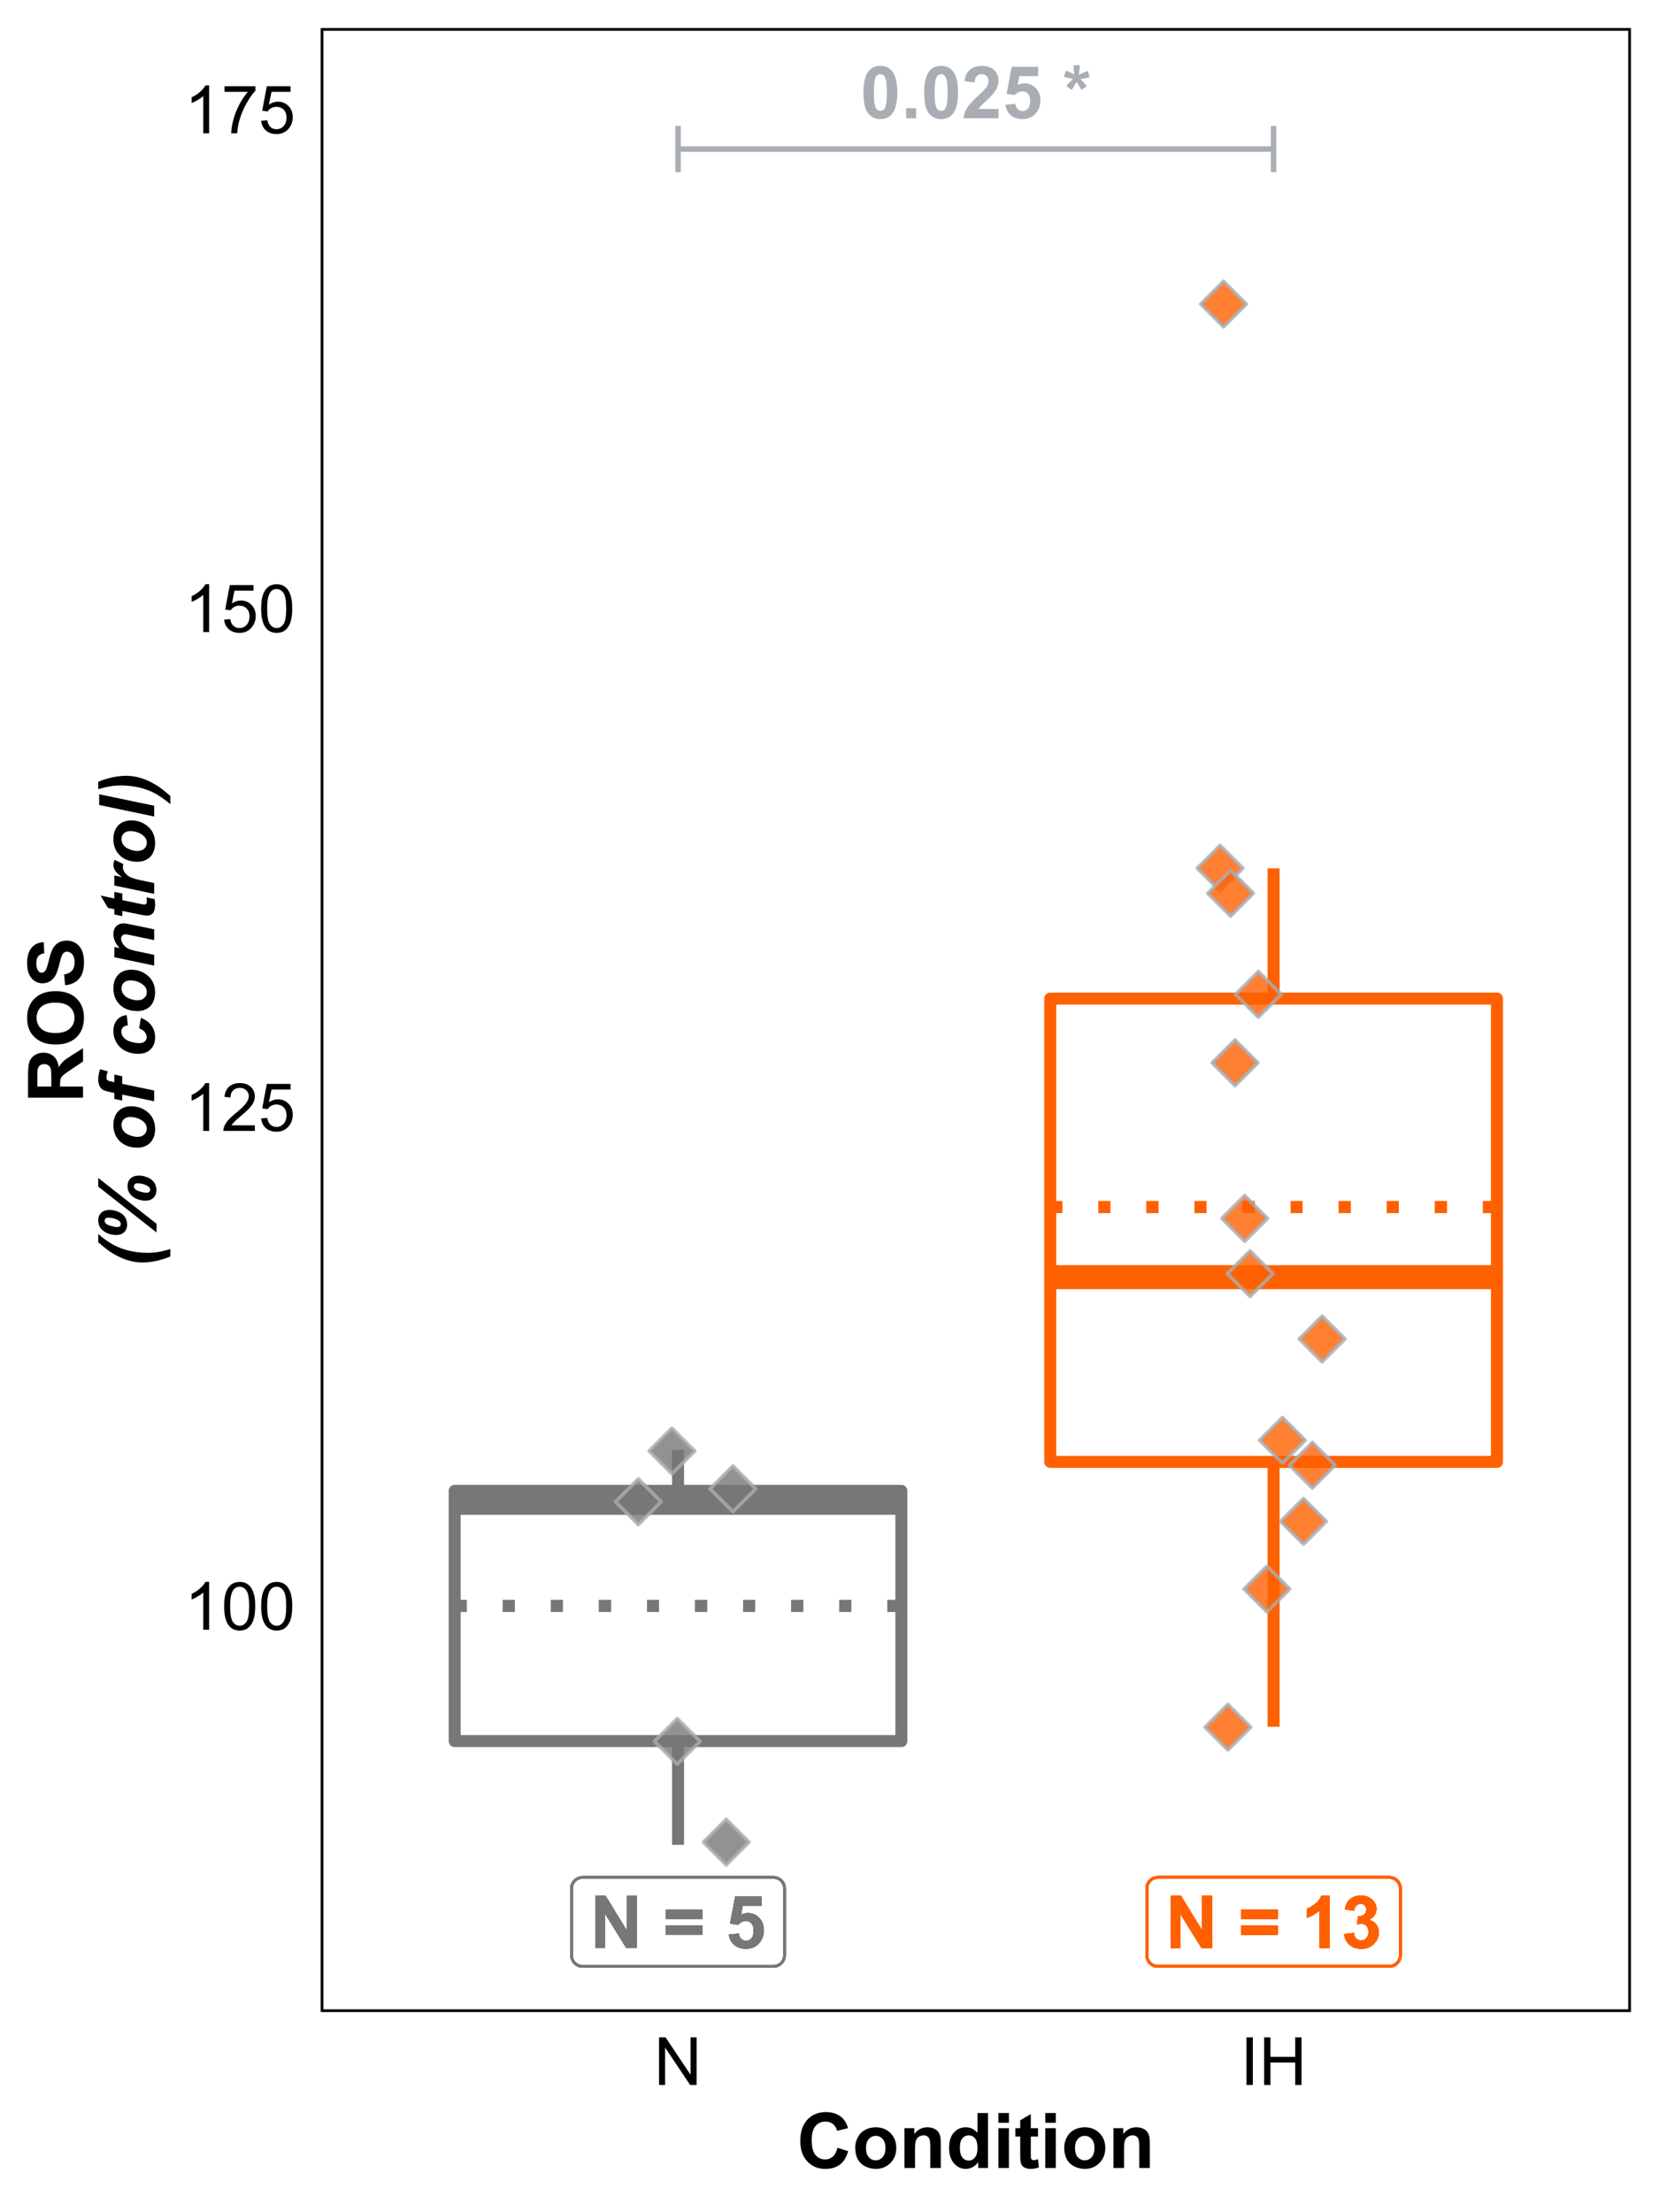 <?xml version="1.0" encoding="UTF-8"?>
<svg xmlns="http://www.w3.org/2000/svg" xmlns:xlink="http://www.w3.org/1999/xlink" width="324pt" height="432pt" viewBox="0 0 324 432" version="1.1">
<defs>
<g>
<symbol overflow="visible" id="glyph0-0">
<path style="stroke:none;" d="M 1.777 0 L 1.777 -8.891 L 8.891 -8.891 L 8.891 0 Z M 2 -0.223 L 8.668 -0.223 L 8.668 -8.668 L 2 -8.668 Z M 2 -0.223 "/>
</symbol>
<symbol overflow="visible" id="glyph0-1">
<path style="stroke:none;" d="M 3.902 -10.227 C 4.887 -10.223 5.656 -9.871 6.219 -9.168 C 6.875 -8.332 7.207 -6.949 7.211 -5.023 C 7.207 -3.094 6.875 -1.711 6.211 -0.867 C 5.656 -0.176 4.887 0.168 3.902 0.172 C 2.91 0.168 2.109 -0.207 1.508 -0.969 C 0.898 -1.727 0.598 -3.086 0.598 -5.043 C 0.598 -6.957 0.93 -8.336 1.598 -9.184 C 2.148 -9.875 2.918 -10.223 3.902 -10.227 Z M 3.902 -8.605 C 3.668 -8.602 3.457 -8.527 3.27 -8.379 C 3.082 -8.23 2.938 -7.961 2.84 -7.57 C 2.703 -7.066 2.637 -6.215 2.641 -5.023 C 2.637 -3.824 2.695 -3.004 2.82 -2.559 C 2.938 -2.109 3.09 -1.812 3.273 -1.668 C 3.457 -1.516 3.668 -1.441 3.902 -1.445 C 4.137 -1.441 4.348 -1.516 4.535 -1.668 C 4.719 -1.816 4.859 -2.086 4.965 -2.48 C 5.098 -2.977 5.168 -3.824 5.168 -5.023 C 5.168 -6.215 5.105 -7.035 4.988 -7.484 C 4.863 -7.93 4.711 -8.23 4.531 -8.379 C 4.344 -8.527 4.137 -8.602 3.902 -8.605 Z M 3.902 -8.605 "/>
</symbol>
<symbol overflow="visible" id="glyph0-2">
<path style="stroke:none;" d="M 1.02 0 L 1.02 -1.953 L 2.973 -1.953 L 2.973 0 Z M 1.02 0 "/>
</symbol>
<symbol overflow="visible" id="glyph0-3">
<path style="stroke:none;" d="M 7.195 -1.812 L 7.195 0 L 0.355 0 C 0.426 -0.684 0.648 -1.332 1.02 -1.945 C 1.391 -2.559 2.121 -3.371 3.215 -4.391 C 4.094 -5.207 4.633 -5.766 4.836 -6.059 C 5.102 -6.457 5.238 -6.855 5.238 -7.254 C 5.238 -7.688 5.121 -8.02 4.887 -8.254 C 4.652 -8.484 4.328 -8.602 3.918 -8.605 C 3.508 -8.602 3.184 -8.48 2.945 -8.238 C 2.703 -7.992 2.562 -7.582 2.527 -7.016 L 0.582 -7.211 C 0.695 -8.281 1.059 -9.051 1.672 -9.523 C 2.281 -9.988 3.047 -10.223 3.965 -10.227 C 4.969 -10.223 5.758 -9.953 6.332 -9.414 C 6.906 -8.871 7.195 -8.195 7.195 -7.391 C 7.195 -6.93 7.113 -6.496 6.949 -6.082 C 6.785 -5.668 6.523 -5.23 6.168 -4.777 C 5.93 -4.473 5.504 -4.043 4.887 -3.48 C 4.27 -2.914 3.879 -2.539 3.719 -2.355 C 3.551 -2.168 3.418 -1.984 3.32 -1.812 Z M 7.195 -1.812 "/>
</symbol>
<symbol overflow="visible" id="glyph0-4">
<path style="stroke:none;" d="M 0.633 -2.617 L 2.578 -2.82 C 2.633 -2.375 2.797 -2.027 3.07 -1.773 C 3.344 -1.516 3.656 -1.387 4.016 -1.391 C 4.418 -1.387 4.762 -1.555 5.047 -1.887 C 5.328 -2.215 5.473 -2.711 5.473 -3.383 C 5.473 -4.004 5.332 -4.473 5.051 -4.789 C 4.77 -5.098 4.406 -5.254 3.961 -5.258 C 3.398 -5.254 2.895 -5.008 2.453 -4.516 L 0.867 -4.746 L 1.867 -10.043 L 7.031 -10.043 L 7.031 -8.219 L 3.348 -8.219 L 3.043 -6.488 C 3.473 -6.703 3.918 -6.812 4.375 -6.816 C 5.238 -6.812 5.973 -6.5 6.578 -5.871 C 7.176 -5.238 7.477 -4.418 7.48 -3.418 C 7.477 -2.574 7.234 -1.828 6.754 -1.176 C 6.086 -0.277 5.168 0.168 3.996 0.172 C 3.055 0.168 2.285 -0.078 1.695 -0.582 C 1.098 -1.082 0.746 -1.762 0.633 -2.617 Z M 0.633 -2.617 "/>
</symbol>
<symbol overflow="visible" id="glyph0-5">
<path style="stroke:none;" d=""/>
</symbol>
<symbol overflow="visible" id="glyph0-6">
<path style="stroke:none;" d="M 1.703 -5.5 L 0.652 -6.312 C 0.98 -6.688 1.328 -7.047 1.695 -7.391 C 1.836 -7.523 1.926 -7.613 1.965 -7.656 C 1.848 -7.672 1.52 -7.746 0.973 -7.883 C 0.578 -7.977 0.316 -8.051 0.195 -8.098 L 0.605 -9.32 C 1.207 -9.074 1.75 -8.805 2.23 -8.508 C 2.117 -9.262 2.062 -9.875 2.062 -10.355 L 3.301 -10.355 C 3.297 -10.016 3.234 -9.398 3.113 -8.496 C 3.199 -8.531 3.398 -8.621 3.711 -8.766 C 4.125 -8.953 4.512 -9.113 4.863 -9.254 L 5.23 -7.996 C 4.715 -7.875 4.121 -7.762 3.445 -7.656 L 4.277 -6.719 C 4.441 -6.527 4.574 -6.371 4.676 -6.25 L 3.613 -5.551 L 2.676 -7.098 C 2.391 -6.594 2.066 -6.062 1.703 -5.5 Z M 1.703 -5.5 "/>
</symbol>
<symbol overflow="visible" id="glyph0-7">
<path style="stroke:none;" d="M 1.055 0 L 1.055 -10.184 L 3.055 -10.184 L 7.223 -3.383 L 7.223 -10.184 L 9.133 -10.184 L 9.133 0 L 7.07 0 L 2.965 -6.641 L 2.965 0 Z M 1.055 0 "/>
</symbol>
<symbol overflow="visible" id="glyph0-8">
<path style="stroke:none;" d="M 0.59 -5.668 L 0.59 -7.461 L 7.711 -7.461 L 7.711 -5.668 Z M 0.59 -2.586 L 0.59 -4.383 L 7.711 -4.383 L 7.711 -2.586 Z M 0.59 -2.586 "/>
</symbol>
<symbol overflow="visible" id="glyph0-9">
<path style="stroke:none;" d="M 5.598 0 L 3.648 0 L 3.648 -7.355 C 2.934 -6.684 2.094 -6.191 1.125 -5.875 L 1.125 -7.648 C 1.633 -7.812 2.184 -8.129 2.785 -8.594 C 3.379 -9.059 3.789 -9.602 4.016 -10.227 L 5.598 -10.227 Z M 5.598 0 "/>
</symbol>
<symbol overflow="visible" id="glyph0-10">
<path style="stroke:none;" d="M 0.535 -2.703 L 2.426 -2.93 C 2.484 -2.445 2.645 -2.074 2.91 -1.824 C 3.172 -1.566 3.492 -1.441 3.871 -1.445 C 4.27 -1.441 4.609 -1.594 4.887 -1.902 C 5.16 -2.207 5.297 -2.621 5.301 -3.141 C 5.297 -3.629 5.164 -4.016 4.902 -4.305 C 4.637 -4.59 4.316 -4.734 3.938 -4.738 C 3.688 -4.734 3.387 -4.684 3.043 -4.59 L 3.258 -6.184 C 3.785 -6.164 4.188 -6.277 4.465 -6.523 C 4.742 -6.766 4.879 -7.09 4.883 -7.496 C 4.879 -7.832 4.777 -8.105 4.578 -8.312 C 4.371 -8.516 4.102 -8.617 3.766 -8.621 C 3.43 -8.617 3.145 -8.504 2.91 -8.273 C 2.672 -8.039 2.527 -7.699 2.48 -7.258 L 0.68 -7.566 C 0.805 -8.176 0.992 -8.668 1.246 -9.039 C 1.496 -9.406 1.848 -9.695 2.301 -9.91 C 2.75 -10.117 3.258 -10.223 3.82 -10.227 C 4.777 -10.223 5.543 -9.918 6.125 -9.309 C 6.602 -8.805 6.844 -8.238 6.844 -7.613 C 6.844 -6.715 6.352 -6.004 5.375 -5.473 C 5.953 -5.348 6.422 -5.066 6.773 -4.633 C 7.125 -4.195 7.301 -3.668 7.301 -3.055 C 7.301 -2.156 6.973 -1.395 6.32 -0.77 C 5.668 -0.141 4.855 0.168 3.883 0.172 C 2.957 0.168 2.191 -0.094 1.59 -0.621 C 0.98 -1.152 0.629 -1.844 0.535 -2.703 Z M 0.535 -2.703 "/>
</symbol>
<symbol overflow="visible" id="glyph1-0">
<path style="stroke:none;" d="M 1.625 0 L 1.625 -8.125 L 8.125 -8.125 L 8.125 0 Z M 1.828 -0.203 L 7.922 -0.203 L 7.922 -7.922 L 1.828 -7.922 Z M 1.828 -0.203 "/>
</symbol>
<symbol overflow="visible" id="glyph1-1">
<path style="stroke:none;" d="M 4.844 0 L 3.699 0 L 3.699 -7.281 C 3.422 -7.016 3.062 -6.754 2.617 -6.492 C 2.168 -6.23 1.766 -6.031 1.414 -5.902 L 1.414 -7.008 C 2.051 -7.305 2.609 -7.668 3.09 -8.098 C 3.566 -8.527 3.906 -8.941 4.105 -9.344 L 4.844 -9.344 Z M 4.844 0 "/>
</symbol>
<symbol overflow="visible" id="glyph1-2">
<path style="stroke:none;" d="M 0.539 -4.59 C 0.539 -5.684 0.652 -6.57 0.879 -7.242 C 1.105 -7.914 1.441 -8.43 1.887 -8.797 C 2.332 -9.156 2.895 -9.34 3.574 -9.344 C 4.074 -9.34 4.512 -9.238 4.887 -9.043 C 5.262 -8.84 5.57 -8.551 5.82 -8.172 C 6.062 -7.793 6.258 -7.332 6.398 -6.789 C 6.539 -6.242 6.609 -5.508 6.609 -4.59 C 6.609 -3.496 6.496 -2.617 6.27 -1.945 C 6.043 -1.273 5.707 -0.754 5.262 -0.387 C 4.816 -0.023 4.254 0.156 3.574 0.16 C 2.676 0.156 1.969 -0.16 1.461 -0.805 C 0.844 -1.578 0.539 -2.84 0.539 -4.59 Z M 1.715 -4.59 C 1.711 -3.059 1.891 -2.043 2.25 -1.539 C 2.605 -1.031 3.047 -0.777 3.574 -0.781 C 4.098 -0.777 4.535 -1.031 4.895 -1.543 C 5.25 -2.047 5.43 -3.062 5.434 -4.59 C 5.43 -6.117 5.25 -7.137 4.895 -7.641 C 4.535 -8.145 4.094 -8.395 3.562 -8.398 C 3.035 -8.395 2.613 -8.172 2.305 -7.73 C 1.906 -7.16 1.711 -6.113 1.715 -4.59 Z M 1.715 -4.59 "/>
</symbol>
<symbol overflow="visible" id="glyph1-3">
<path style="stroke:none;" d="M 6.543 -1.098 L 6.543 0 L 0.395 0 C 0.383 -0.273 0.43 -0.535 0.527 -0.793 C 0.684 -1.207 0.934 -1.621 1.277 -2.031 C 1.621 -2.434 2.117 -2.902 2.773 -3.441 C 3.781 -4.266 4.465 -4.922 4.824 -5.41 C 5.176 -5.891 5.355 -6.352 5.359 -6.785 C 5.355 -7.238 5.191 -7.617 4.871 -7.93 C 4.543 -8.238 4.121 -8.395 3.605 -8.398 C 3.051 -8.395 2.613 -8.23 2.285 -7.902 C 1.953 -7.57 1.785 -7.113 1.785 -6.531 L 0.609 -6.652 C 0.688 -7.523 0.988 -8.191 1.516 -8.652 C 2.039 -9.109 2.746 -9.34 3.633 -9.344 C 4.523 -9.34 5.227 -9.094 5.75 -8.602 C 6.266 -8.105 6.527 -7.492 6.531 -6.762 C 6.527 -6.387 6.449 -6.02 6.301 -5.66 C 6.145 -5.301 5.895 -4.922 5.543 -4.523 C 5.191 -4.125 4.602 -3.578 3.781 -2.887 C 3.094 -2.309 2.656 -1.918 2.461 -1.715 C 2.266 -1.508 2.105 -1.301 1.98 -1.098 Z M 6.543 -1.098 "/>
</symbol>
<symbol overflow="visible" id="glyph1-4">
<path style="stroke:none;" d="M 0.539 -2.438 L 1.738 -2.539 C 1.824 -1.953 2.031 -1.516 2.355 -1.223 C 2.68 -0.926 3.07 -0.777 3.531 -0.781 C 4.078 -0.777 4.543 -0.984 4.926 -1.402 C 5.305 -1.812 5.496 -2.363 5.496 -3.055 C 5.496 -3.703 5.312 -4.219 4.945 -4.594 C 4.578 -4.969 4.098 -5.156 3.512 -5.16 C 3.137 -5.156 2.805 -5.074 2.512 -4.91 C 2.215 -4.742 1.984 -4.523 1.816 -4.258 L 0.742 -4.398 L 1.645 -9.18 L 6.273 -9.18 L 6.273 -8.086 L 2.559 -8.086 L 2.055 -5.586 C 2.613 -5.973 3.199 -6.168 3.816 -6.172 C 4.625 -6.168 5.312 -5.887 5.871 -5.324 C 6.43 -4.758 6.707 -4.035 6.711 -3.156 C 6.707 -2.309 6.461 -1.582 5.973 -0.973 C 5.371 -0.219 4.559 0.156 3.531 0.16 C 2.68 0.156 1.988 -0.078 1.453 -0.551 C 0.918 -1.023 0.613 -1.652 0.539 -2.438 Z M 0.539 -2.438 "/>
</symbol>
<symbol overflow="visible" id="glyph1-5">
<path style="stroke:none;" d="M 0.617 -8.086 L 0.617 -9.184 L 6.641 -9.184 L 6.641 -8.297 C 6.043 -7.664 5.457 -6.824 4.875 -5.781 C 4.293 -4.734 3.844 -3.66 3.531 -2.559 C 3.301 -1.777 3.152 -0.926 3.09 0 L 1.918 0 C 1.926 -0.73 2.07 -1.613 2.348 -2.652 C 2.621 -3.688 3.016 -4.688 3.531 -5.652 C 4.043 -6.613 4.59 -7.426 5.172 -8.086 Z M 0.617 -8.086 "/>
</symbol>
<symbol overflow="visible" id="glyph1-6">
<path style="stroke:none;" d="M 0.992 0 L 0.992 -9.305 L 2.254 -9.305 L 7.141 -2 L 7.141 -9.305 L 8.32 -9.305 L 8.32 0 L 7.059 0 L 2.172 -7.312 L 2.172 0 Z M 0.992 0 "/>
</symbol>
<symbol overflow="visible" id="glyph1-7">
<path style="stroke:none;" d="M 1.211 0 L 1.211 -9.305 L 2.445 -9.305 L 2.445 0 Z M 1.211 0 "/>
</symbol>
<symbol overflow="visible" id="glyph1-8">
<path style="stroke:none;" d="M 1.039 0 L 1.039 -9.305 L 2.273 -9.305 L 2.273 -5.484 L 7.109 -5.484 L 7.109 -9.305 L 8.34 -9.305 L 8.34 0 L 7.109 0 L 7.109 -4.387 L 2.273 -4.387 L 2.273 0 Z M 1.039 0 "/>
</symbol>
<symbol overflow="visible" id="glyph2-0">
<path style="stroke:none;" d="M 1.875 0 L 1.875 -9.375 L 9.375 -9.375 L 9.375 0 Z M 2.109 -0.234 L 9.141 -0.234 L 9.141 -9.141 L 2.109 -9.141 Z M 2.109 -0.234 "/>
</symbol>
<symbol overflow="visible" id="glyph2-1">
<path style="stroke:none;" d="M 7.961 -3.949 L 10.062 -3.281 C 9.734 -2.109 9.199 -1.238 8.453 -0.668 C 7.703 -0.102 6.754 0.18 5.602 0.184 C 4.176 0.18 3.004 -0.305 2.086 -1.277 C 1.168 -2.25 0.707 -3.582 0.711 -5.273 C 0.707 -7.059 1.168 -8.445 2.094 -9.438 C 3.016 -10.426 4.23 -10.922 5.734 -10.922 C 7.043 -10.922 8.109 -10.531 8.938 -9.758 C 9.422 -9.293 9.789 -8.633 10.035 -7.777 L 7.887 -7.266 C 7.762 -7.82 7.496 -8.258 7.094 -8.582 C 6.688 -8.902 6.199 -9.062 5.625 -9.066 C 4.828 -9.062 4.18 -8.777 3.688 -8.207 C 3.188 -7.633 2.941 -6.707 2.945 -5.434 C 2.941 -4.074 3.184 -3.109 3.676 -2.535 C 4.16 -1.957 4.797 -1.668 5.582 -1.672 C 6.156 -1.668 6.652 -1.852 7.066 -2.219 C 7.48 -2.582 7.777 -3.16 7.961 -3.949 Z M 7.961 -3.949 "/>
</symbol>
<symbol overflow="visible" id="glyph2-2">
<path style="stroke:none;" d="M 0.602 -4 C 0.598 -4.68 0.766 -5.34 1.105 -5.984 C 1.438 -6.621 1.914 -7.109 2.535 -7.449 C 3.152 -7.781 3.844 -7.949 4.605 -7.953 C 5.781 -7.949 6.746 -7.566 7.5 -6.805 C 8.25 -6.039 8.625 -5.074 8.629 -3.91 C 8.625 -2.73 8.246 -1.758 7.488 -0.984 C 6.73 -0.211 5.773 0.176 4.621 0.176 C 3.906 0.176 3.227 0.016 2.578 -0.305 C 1.93 -0.625 1.438 -1.098 1.105 -1.723 C 0.766 -2.348 0.598 -3.105 0.602 -4 Z M 2.711 -3.891 C 2.707 -3.117 2.891 -2.523 3.258 -2.113 C 3.625 -1.703 4.074 -1.5 4.613 -1.5 C 5.148 -1.5 5.602 -1.703 5.965 -2.113 C 6.328 -2.523 6.508 -3.121 6.512 -3.902 C 6.508 -4.664 6.328 -5.25 5.965 -5.66 C 5.602 -6.07 5.148 -6.273 4.613 -6.277 C 4.074 -6.273 3.625 -6.07 3.258 -5.66 C 2.891 -5.25 2.707 -4.66 2.711 -3.891 Z M 2.711 -3.891 "/>
</symbol>
<symbol overflow="visible" id="glyph2-3">
<path style="stroke:none;" d="M 8.152 0 L 6.094 0 L 6.094 -3.969 C 6.094 -4.805 6.047 -5.348 5.961 -5.598 C 5.867 -5.84 5.727 -6.031 5.531 -6.172 C 5.336 -6.305 5.098 -6.375 4.82 -6.379 C 4.461 -6.375 4.141 -6.277 3.859 -6.086 C 3.574 -5.887 3.379 -5.629 3.277 -5.309 C 3.168 -4.988 3.117 -4.391 3.121 -3.523 L 3.121 0 L 1.062 0 L 1.062 -7.777 L 2.973 -7.777 L 2.973 -6.637 C 3.648 -7.512 4.504 -7.949 5.539 -7.953 C 5.988 -7.949 6.402 -7.867 6.781 -7.707 C 7.156 -7.543 7.441 -7.336 7.637 -7.082 C 7.824 -6.828 7.961 -6.539 8.039 -6.219 C 8.113 -5.891 8.148 -5.43 8.152 -4.836 Z M 8.152 0 "/>
</symbol>
<symbol overflow="visible" id="glyph2-4">
<path style="stroke:none;" d="M 8.211 0 L 6.297 0 L 6.297 -1.141 C 5.98 -0.695 5.605 -0.363 5.176 -0.148 C 4.738 0.07 4.305 0.176 3.867 0.176 C 2.973 0.176 2.207 -0.184 1.57 -0.902 C 0.934 -1.621 0.613 -2.625 0.617 -3.918 C 0.613 -5.234 0.926 -6.234 1.547 -6.922 C 2.164 -7.605 2.945 -7.949 3.898 -7.953 C 4.762 -7.949 5.516 -7.59 6.152 -6.871 L 6.152 -10.738 L 8.211 -10.738 Z M 2.719 -4.059 C 2.719 -3.227 2.832 -2.625 3.062 -2.258 C 3.391 -1.715 3.855 -1.445 4.453 -1.449 C 4.926 -1.445 5.328 -1.648 5.66 -2.055 C 5.992 -2.457 6.156 -3.059 6.16 -3.859 C 6.156 -4.75 5.996 -5.395 5.676 -5.789 C 5.352 -6.18 4.938 -6.375 4.438 -6.379 C 3.945 -6.375 3.539 -6.18 3.211 -5.797 C 2.883 -5.406 2.719 -4.828 2.719 -4.059 Z M 2.719 -4.059 "/>
</symbol>
<symbol overflow="visible" id="glyph2-5">
<path style="stroke:none;" d="M 1.078 -8.832 L 1.078 -10.738 L 3.133 -10.738 L 3.133 -8.832 Z M 1.078 0 L 1.078 -7.777 L 3.133 -7.777 L 3.133 0 Z M 1.078 0 "/>
</symbol>
<symbol overflow="visible" id="glyph2-6">
<path style="stroke:none;" d="M 4.645 -7.777 L 4.645 -6.137 L 3.238 -6.137 L 3.238 -3.004 C 3.234 -2.367 3.246 -1.996 3.277 -1.891 C 3.301 -1.785 3.363 -1.699 3.457 -1.633 C 3.551 -1.562 3.668 -1.527 3.809 -1.531 C 3.996 -1.527 4.27 -1.594 4.637 -1.727 L 4.812 -0.133 C 4.328 0.074 3.789 0.176 3.188 0.176 C 2.812 0.176 2.477 0.113 2.18 -0.012 C 1.883 -0.137 1.664 -0.297 1.527 -0.492 C 1.387 -0.688 1.289 -0.953 1.238 -1.297 C 1.191 -1.531 1.172 -2.016 1.172 -2.746 L 1.172 -6.137 L 0.227 -6.137 L 0.227 -7.777 L 1.172 -7.777 L 1.172 -9.324 L 3.238 -10.523 L 3.238 -7.777 Z M 4.645 -7.777 "/>
</symbol>
<symbol overflow="visible" id="glyph3-0">
<path style="stroke:none;" d="M 0 -1.875 L -9.375 -1.875 L -9.375 -9.375 L 0 -9.375 Z M -0.234 -2.109 L -0.234 -9.141 L -9.141 -9.141 L -9.141 -2.109 Z M -0.234 -2.109 "/>
</symbol>
<symbol overflow="visible" id="glyph3-1">
<path style="stroke:none;" d="M 0 -1.098 L -10.738 -1.098 L -10.738 -5.66 C -10.734 -6.809 -10.637 -7.641 -10.449 -8.16 C -10.254 -8.68 -9.91 -9.098 -9.418 -9.41 C -8.922 -9.723 -8.359 -9.879 -7.727 -9.879 C -6.918 -9.879 -6.254 -9.641 -5.73 -9.168 C -5.207 -8.695 -4.875 -7.988 -4.738 -7.047 C -4.461 -7.512 -4.16 -7.898 -3.836 -8.207 C -3.508 -8.508 -2.926 -8.918 -2.094 -9.441 L 0 -10.75 L 0 -8.16 L -2.336 -6.594 C -3.168 -6.031 -3.695 -5.652 -3.914 -5.449 C -4.133 -5.242 -4.281 -5.023 -4.363 -4.797 C -4.441 -4.566 -4.48 -4.203 -4.484 -3.707 L -4.484 -3.266 L 0 -3.266 Z M -6.195 -3.266 L -6.195 -4.871 C -6.191 -5.906 -6.238 -6.555 -6.328 -6.816 C -6.414 -7.074 -6.562 -7.277 -6.781 -7.426 C -6.992 -7.57 -7.262 -7.645 -7.586 -7.648 C -7.945 -7.645 -8.238 -7.547 -8.461 -7.355 C -8.684 -7.16 -8.824 -6.891 -8.883 -6.539 C -8.906 -6.363 -8.918 -5.836 -8.922 -4.957 L -8.922 -3.266 Z M -6.195 -3.266 "/>
</symbol>
<symbol overflow="visible" id="glyph3-2">
<path style="stroke:none;" d="M -5.305 -0.652 C -6.395 -0.648 -7.312 -0.812 -8.055 -1.145 C -8.598 -1.383 -9.09 -1.715 -9.527 -2.141 C -9.961 -2.562 -10.281 -3.027 -10.496 -3.531 C -10.777 -4.199 -10.922 -4.969 -10.922 -5.844 C -10.922 -7.422 -10.43 -8.688 -9.449 -9.641 C -8.465 -10.586 -7.102 -11.062 -5.355 -11.066 C -3.621 -11.062 -2.262 -10.59 -1.285 -9.652 C -0.305 -8.707 0.18 -7.449 0.184 -5.875 C 0.18 -4.277 -0.305 -3.008 -1.277 -2.066 C -2.25 -1.121 -3.59 -0.648 -5.305 -0.652 Z M -5.375 -2.887 C -4.156 -2.883 -3.234 -3.164 -2.609 -3.727 C -1.977 -4.289 -1.664 -5 -1.668 -5.867 C -1.664 -6.727 -1.977 -7.438 -2.602 -7.992 C -3.227 -8.547 -4.16 -8.824 -5.406 -8.824 C -6.633 -8.824 -7.551 -8.555 -8.156 -8.016 C -8.762 -7.477 -9.062 -6.758 -9.066 -5.867 C -9.062 -4.969 -8.758 -4.25 -8.148 -3.707 C -7.535 -3.156 -6.609 -2.883 -5.375 -2.887 Z M -5.375 -2.887 "/>
</symbol>
<symbol overflow="visible" id="glyph3-3">
<path style="stroke:none;" d="M -3.492 -0.543 L -3.699 -2.652 C -2.988 -2.777 -2.469 -3.035 -2.137 -3.426 C -1.805 -3.812 -1.641 -4.336 -1.641 -4.996 C -1.641 -5.691 -1.785 -6.219 -2.082 -6.574 C -2.375 -6.926 -2.723 -7.102 -3.121 -7.105 C -3.371 -7.102 -3.586 -7.027 -3.766 -6.879 C -3.941 -6.73 -4.098 -6.469 -4.234 -6.102 C -4.32 -5.844 -4.477 -5.266 -4.703 -4.367 C -4.988 -3.199 -5.344 -2.383 -5.766 -1.918 C -6.352 -1.254 -7.07 -0.926 -7.926 -0.93 C -8.469 -0.926 -8.98 -1.082 -9.457 -1.395 C -9.934 -1.703 -10.297 -2.148 -10.547 -2.734 C -10.797 -3.316 -10.922 -4.02 -10.922 -4.848 C -10.922 -6.191 -10.625 -7.207 -10.035 -7.891 C -9.441 -8.57 -8.652 -8.93 -7.668 -8.965 L -7.574 -6.797 C -8.125 -6.703 -8.52 -6.504 -8.762 -6.199 C -9 -5.895 -9.121 -5.438 -9.125 -4.828 C -9.121 -4.195 -8.992 -3.699 -8.738 -3.348 C -8.566 -3.113 -8.344 -3 -8.07 -3.004 C -7.812 -3 -7.598 -3.105 -7.418 -3.324 C -7.188 -3.594 -6.945 -4.258 -6.699 -5.316 C -6.449 -6.367 -6.195 -7.148 -5.93 -7.656 C -5.664 -8.16 -5.297 -8.555 -4.836 -8.844 C -4.371 -9.125 -3.805 -9.27 -3.129 -9.273 C -2.512 -9.27 -1.934 -9.098 -1.398 -8.758 C -0.859 -8.414 -0.461 -7.93 -0.199 -7.309 C 0.059 -6.68 0.188 -5.902 0.191 -4.973 C 0.188 -3.613 -0.125 -2.57 -0.75 -1.844 C -1.375 -1.113 -2.289 -0.68 -3.492 -0.543 Z M -3.492 -0.543 "/>
</symbol>
<symbol overflow="visible" id="glyph4-0">
<path style="stroke:none;" d="M 0 -1.875 L -9.375 -1.875 L -9.375 -9.375 L 0 -9.375 Z M -0.234 -2.109 L -0.234 -9.141 L -9.141 -9.141 L -9.141 -2.109 Z M -0.234 -2.109 "/>
</symbol>
<symbol overflow="visible" id="glyph4-1">
<path style="stroke:none;" d="M 3.156 -3.598 L 3.156 -2.168 C 2.223 -1.766 1.277 -1.469 0.324 -1.277 C -0.629 -1.082 -1.5 -0.984 -2.301 -0.988 C -3.293 -0.984 -4.293 -1.145 -5.297 -1.469 C -6.301 -1.785 -7.32 -2.273 -8.363 -2.938 C -9.023 -3.348 -9.879 -4.016 -10.922 -4.938 L -10.922 -6.535 C -9.828 -5.598 -8.797 -4.879 -7.836 -4.375 C -6.871 -3.867 -5.824 -3.488 -4.695 -3.242 C -3.559 -2.992 -2.453 -2.871 -1.371 -2.871 C -0.637 -2.871 0.074 -2.926 0.77 -3.035 C 1.457 -3.145 2.254 -3.332 3.156 -3.598 Z M 3.156 -3.598 "/>
</symbol>
<symbol overflow="visible" id="glyph4-2">
<path style="stroke:none;" d="M -7.406 -1.363 C -8.336 -1.359 -9.152 -1.609 -9.863 -2.117 C -10.566 -2.617 -10.922 -3.32 -10.922 -4.227 C -10.922 -4.836 -10.727 -5.328 -10.336 -5.699 C -9.945 -6.066 -9.398 -6.25 -8.703 -6.254 C -8.121 -6.25 -7.543 -6.125 -6.965 -5.875 C -6.383 -5.621 -5.957 -5.277 -5.688 -4.848 C -5.414 -4.41 -5.277 -3.926 -5.281 -3.391 C -5.277 -2.785 -5.469 -2.297 -5.852 -1.922 C -6.23 -1.547 -6.75 -1.359 -7.406 -1.363 Z M -7.234 -2.906 C -6.984 -2.906 -6.805 -2.957 -6.691 -3.066 C -6.574 -3.172 -6.516 -3.32 -6.52 -3.508 C -6.516 -3.855 -6.781 -4.148 -7.312 -4.391 C -7.844 -4.625 -8.402 -4.746 -8.992 -4.746 C -9.207 -4.746 -9.375 -4.688 -9.496 -4.578 C -9.613 -4.461 -9.672 -4.316 -9.676 -4.137 C -9.672 -3.934 -9.59 -3.75 -9.422 -3.586 C -9.254 -3.422 -8.922 -3.266 -8.434 -3.121 C -7.941 -2.977 -7.543 -2.906 -7.234 -2.906 Z M 0.461 -3.551 L 0.461 -1.859 L -10.922 -10.812 L -10.922 -12.496 Z M -1.676 -8.07 C -2.605 -8.066 -3.426 -8.32 -4.137 -8.824 C -4.844 -9.324 -5.195 -10.027 -5.199 -10.934 C -5.195 -11.551 -5 -12.043 -4.613 -12.41 C -4.219 -12.777 -3.676 -12.961 -2.98 -12.965 C -2.402 -12.961 -1.824 -12.836 -1.242 -12.586 C -0.656 -12.336 -0.23 -11.992 0.035 -11.559 C 0.305 -11.121 0.438 -10.637 0.441 -10.102 C 0.438 -9.492 0.25 -9 -0.129 -8.629 C -0.512 -8.254 -1.027 -8.066 -1.676 -8.07 Z M -1.516 -9.609 C -1.262 -9.609 -1.078 -9.66 -0.969 -9.77 C -0.852 -9.871 -0.797 -10.023 -0.797 -10.219 C -0.797 -10.57 -1.059 -10.863 -1.586 -11.098 C -2.113 -11.332 -2.672 -11.449 -3.266 -11.453 C -3.484 -11.449 -3.656 -11.395 -3.773 -11.285 C -3.891 -11.172 -3.949 -11.023 -3.953 -10.848 C -3.949 -10.637 -3.863 -10.453 -3.699 -10.293 C -3.527 -10.125 -3.199 -9.969 -2.711 -9.828 C -2.219 -9.68 -1.82 -9.609 -1.516 -9.609 Z M -1.516 -9.609 "/>
</symbol>
<symbol overflow="visible" id="glyph4-3">
<path style="stroke:none;" d="M -3.23 -0.91 C -4.668 -0.906 -5.816 -1.312 -6.676 -2.129 C -7.527 -2.938 -7.957 -4.008 -7.961 -5.332 C -7.957 -6.48 -7.641 -7.375 -7.012 -8.02 C -6.375 -8.664 -5.523 -8.988 -4.461 -8.988 C -3.195 -8.988 -2.105 -8.582 -1.191 -7.777 C -0.273 -6.969 0.18 -5.891 0.184 -4.539 C 0.18 -3.805 0.039 -3.156 -0.254 -2.59 C -0.543 -2.023 -0.961 -1.602 -1.5 -1.324 C -2.039 -1.047 -2.613 -0.906 -3.23 -0.91 Z M -4.73 -6.898 C -5.223 -6.895 -5.621 -6.75 -5.926 -6.461 C -6.223 -6.168 -6.375 -5.793 -6.379 -5.34 C -6.375 -4.879 -6.234 -4.477 -5.957 -4.129 C -5.676 -3.777 -5.27 -3.504 -4.734 -3.312 C -4.199 -3.113 -3.707 -3.016 -3.258 -3.016 C -2.703 -3.012 -2.262 -3.164 -1.934 -3.469 C -1.605 -3.773 -1.441 -4.152 -1.441 -4.613 C -1.441 -5.184 -1.688 -5.668 -2.184 -6.062 C -2.879 -6.617 -3.727 -6.895 -4.73 -6.898 Z M -4.73 -6.898 "/>
</symbol>
<symbol overflow="visible" id="glyph4-4">
<path style="stroke:none;" d="M -7.777 -6.02 L -6.242 -5.699 L -6.242 -4.211 L 0 -2.906 L 0 -0.805 L -6.242 -2.109 L -6.242 -0.938 L -7.777 -1.262 L -7.777 -2.434 L -8.578 -2.602 C -9.23 -2.734 -9.672 -2.863 -9.902 -2.988 C -10.215 -3.152 -10.461 -3.398 -10.645 -3.73 C -10.828 -4.059 -10.922 -4.488 -10.922 -5.023 C -10.922 -5.664 -10.805 -6.344 -10.57 -7.062 L -9.066 -6.652 C -9.234 -6.145 -9.32 -5.738 -9.324 -5.426 C -9.32 -5.188 -9.246 -5.008 -9.098 -4.895 C -8.996 -4.812 -8.738 -4.734 -8.328 -4.652 L -7.777 -4.535 Z M -7.777 -6.02 "/>
</symbol>
<symbol overflow="visible" id="glyph4-5">
<path style="stroke:none;" d="M -2.93 -5.875 L -2.602 -7.918 C -1.691 -7.578 -1 -7.082 -0.527 -6.422 C -0.055 -5.762 0.18 -4.996 0.184 -4.133 C 0.18 -3.137 -0.113 -2.352 -0.703 -1.773 C -1.293 -1.191 -2.105 -0.902 -3.141 -0.902 C -3.984 -0.902 -4.781 -1.078 -5.535 -1.43 C -6.285 -1.781 -6.879 -2.309 -7.312 -3.016 C -7.742 -3.723 -7.957 -4.5 -7.961 -5.348 C -7.957 -6.262 -7.719 -6.992 -7.242 -7.543 C -6.766 -8.086 -6.137 -8.395 -5.355 -8.469 L -5.141 -6.469 C -5.57 -6.418 -5.891 -6.281 -6.102 -6.066 C -6.305 -5.848 -6.41 -5.566 -6.41 -5.215 C -6.41 -4.809 -6.258 -4.43 -5.953 -4.078 C -5.648 -3.727 -5.195 -3.457 -4.594 -3.27 C -3.992 -3.082 -3.426 -2.988 -2.898 -2.988 C -2.438 -2.988 -2.082 -3.098 -1.836 -3.324 C -1.586 -3.547 -1.465 -3.828 -1.465 -4.168 C -1.465 -4.5 -1.586 -4.824 -1.828 -5.141 C -2.07 -5.449 -2.438 -5.695 -2.93 -5.875 Z M -2.93 -5.875 "/>
</symbol>
<symbol overflow="visible" id="glyph4-6">
<path style="stroke:none;" d="M -7.777 -2.258 L -7.777 -4.25 L -6.766 -4.043 C -7.195 -4.539 -7.504 -5.004 -7.688 -5.438 C -7.867 -5.867 -7.957 -6.32 -7.961 -6.805 C -7.957 -7.441 -7.773 -7.945 -7.41 -8.316 C -7.043 -8.684 -6.559 -8.871 -5.953 -8.871 C -5.68 -8.871 -5.16 -8.789 -4.402 -8.629 L 0 -7.711 L 0 -5.609 L -4.418 -6.531 C -5.074 -6.668 -5.465 -6.738 -5.594 -6.738 C -5.863 -6.738 -6.074 -6.656 -6.23 -6.5 C -6.379 -6.336 -6.457 -6.117 -6.461 -5.836 C -6.457 -5.527 -6.328 -5.184 -6.07 -4.812 C -5.812 -4.434 -5.469 -4.141 -5.047 -3.926 C -4.742 -3.77 -4.125 -3.594 -3.195 -3.398 L 0 -2.73 L 0 -0.629 Z M -7.777 -2.258 "/>
</symbol>
<symbol overflow="visible" id="glyph4-7">
<path style="stroke:none;" d="M -6.219 -1.129 L -7.777 -1.449 L -7.777 -2.477 L -9.023 -2.73 L -10.473 -5.141 L -7.777 -4.578 L -7.777 -5.859 L -6.219 -5.539 L -6.219 -4.25 L -2.961 -3.566 C -2.367 -3.441 -2.031 -3.379 -1.949 -3.383 C -1.785 -3.379 -1.66 -3.43 -1.57 -3.535 C -1.477 -3.637 -1.43 -3.824 -1.434 -4.094 C -1.43 -4.184 -1.449 -4.414 -1.488 -4.789 L 0.074 -4.461 C 0.145 -4.094 0.18 -3.723 0.184 -3.348 C 0.18 -2.602 0.043 -2.062 -0.242 -1.727 C -0.523 -1.387 -0.922 -1.219 -1.438 -1.223 C -1.672 -1.219 -2.223 -1.309 -3.09 -1.496 L -6.219 -2.145 Z M -6.219 -1.129 "/>
</symbol>
<symbol overflow="visible" id="glyph4-8">
<path style="stroke:none;" d="M -7.777 -2.109 L -7.777 -4.074 L -6.27 -3.758 C -7.395 -4.484 -7.957 -5.277 -7.961 -6.137 C -7.957 -6.438 -7.883 -6.766 -7.734 -7.113 L -6.012 -6.305 C -6.082 -6.113 -6.117 -5.91 -6.117 -5.699 C -6.117 -5.336 -5.98 -4.969 -5.707 -4.594 C -5.434 -4.219 -5.066 -3.926 -4.609 -3.719 C -4.152 -3.508 -3.43 -3.301 -2.438 -3.098 L 0 -2.586 L 0 -0.484 Z M -7.777 -2.109 "/>
</symbol>
<symbol overflow="visible" id="glyph4-9">
<path style="stroke:none;" d="M 0 -0.586 L -10.738 -2.836 L -10.738 -4.93 L 0 -2.688 Z M 0 -0.586 "/>
</symbol>
<symbol overflow="visible" id="glyph4-10">
<path style="stroke:none;" d="M -10.922 -1.766 L -10.922 -3.195 C -9.992 -3.59 -9.047 -3.887 -8.09 -4.082 C -7.133 -4.273 -6.262 -4.371 -5.473 -4.371 C -4.473 -4.371 -3.469 -4.211 -2.469 -3.891 C -1.461 -3.57 -0.441 -3.082 0.602 -2.426 C 1.262 -2.004 2.113 -1.336 3.156 -0.426 L 3.156 1.172 C 2.059 0.246 1.031 -0.469 0.078 -0.977 C -0.879 -1.48 -1.922 -1.859 -3.059 -2.109 C -4.191 -2.359 -5.301 -2.484 -6.395 -2.484 C -7.129 -2.484 -7.844 -2.43 -8.535 -2.32 C -9.227 -2.211 -10.023 -2.023 -10.922 -1.766 Z M -10.922 -1.766 "/>
</symbol>
</g>
<clipPath id="clip1">
  <path d="M 62.629 5.48 L 318.52 5.48 L 318.52 392.914 L 62.629 392.914 Z M 62.629 5.48 "/>
</clipPath>
</defs>
<g id="surface662">
<path style="fill:none;stroke-width:2.347;stroke-linecap:butt;stroke-linejoin:round;stroke:rgb(46.667%,46.667%,46.667%);stroke-opacity:1;stroke-miterlimit:10;" d="M 132.418 291.129 L 132.418 283.172 "/>
<path style="fill:none;stroke-width:2.347;stroke-linecap:butt;stroke-linejoin:round;stroke:rgb(46.667%,46.667%,46.667%);stroke-opacity:1;stroke-miterlimit:10;" d="M 132.418 339.996 L 132.418 360.25 "/>
<path style="fill:none;stroke-width:2.347;stroke-linecap:round;stroke-linejoin:round;stroke:rgb(46.667%,46.667%,46.667%);stroke-opacity:1;stroke-miterlimit:10;" d="M 88.801 291.129 L 88.801 339.996 L 176.035 339.996 L 176.035 291.129 Z M 88.801 291.129 "/>
<path style="fill:none;stroke-width:4.695;stroke-linecap:butt;stroke-linejoin:round;stroke:rgb(46.667%,46.667%,46.667%);stroke-opacity:1;stroke-miterlimit:10;" d="M 88.801 293.461 L 176.035 293.461 "/>
<path style="fill:none;stroke-width:2.347;stroke-linecap:butt;stroke-linejoin:round;stroke:rgb(100%,37.647%,0%);stroke-opacity:1;stroke-miterlimit:10;" d="M 248.73 195.008 L 248.73 169.57 "/>
<path style="fill:none;stroke-width:2.347;stroke-linecap:butt;stroke-linejoin:round;stroke:rgb(100%,37.647%,0%);stroke-opacity:1;stroke-miterlimit:10;" d="M 248.73 285.473 L 248.73 337.191 "/>
<path style="fill:none;stroke-width:2.347;stroke-linecap:round;stroke-linejoin:round;stroke:rgb(100%,37.647%,0%);stroke-opacity:1;stroke-miterlimit:10;" d="M 205.113 195.008 L 205.113 285.473 L 292.352 285.473 L 292.352 195.008 Z M 205.113 195.008 "/>
<path style="fill:none;stroke-width:4.695;stroke-linecap:butt;stroke-linejoin:round;stroke:rgb(100%,37.647%,0%);stroke-opacity:1;stroke-miterlimit:10;" d="M 205.113 249.406 L 292.352 249.406 "/>
<path style="fill:none;stroke-width:2.347;stroke-linecap:butt;stroke-linejoin:round;stroke:rgb(46.667%,46.667%,46.667%);stroke-opacity:1;stroke-dasharray:2.347,7.042;stroke-miterlimit:10;" d="M 88.801 313.602 L 176.035 313.602 "/>
<path style="fill:none;stroke-width:2.347;stroke-linecap:butt;stroke-linejoin:round;stroke:rgb(46.667%,46.667%,46.667%);stroke-opacity:1;stroke-dasharray:2.347,7.042;stroke-miterlimit:10;" d="M 132.418 313.602 L 132.418 313.602 "/>
<path style="fill:none;stroke-width:2.347;stroke-linecap:butt;stroke-linejoin:round;stroke:rgb(46.667%,46.667%,46.667%);stroke-opacity:1;stroke-dasharray:2.347,7.042;stroke-miterlimit:10;" d="M 88.801 313.602 L 176.035 313.602 "/>
<path style="fill:none;stroke-width:2.347;stroke-linecap:butt;stroke-linejoin:round;stroke:rgb(100%,37.647%,0%);stroke-opacity:1;stroke-dasharray:2.347,7.042;stroke-miterlimit:10;" d="M 205.113 235.711 L 292.352 235.711 "/>
<path style="fill:none;stroke-width:2.347;stroke-linecap:butt;stroke-linejoin:round;stroke:rgb(100%,37.647%,0%);stroke-opacity:1;stroke-dasharray:2.347,7.042;stroke-miterlimit:10;" d="M 248.73 235.711 L 248.73 235.711 "/>
<path style="fill:none;stroke-width:2.347;stroke-linecap:butt;stroke-linejoin:round;stroke:rgb(100%,37.647%,0%);stroke-opacity:1;stroke-dasharray:2.347,7.042;stroke-miterlimit:10;" d="M 205.113 235.711 L 292.352 235.711 "/>
<path style="fill-rule:nonzero;fill:rgb(46.667%,46.667%,46.667%);fill-opacity:0.8;stroke-width:0.709;stroke-linecap:round;stroke-linejoin:round;stroke:rgb(65.882%,68.235%,70.588%);stroke-opacity:0.8;stroke-miterlimit:10;" d="M 143.133 295.195 L 147.59 290.738 L 143.133 286.281 L 138.676 290.738 Z M 143.133 295.195 "/>
<path style="fill-rule:nonzero;fill:rgb(46.667%,46.667%,46.667%);fill-opacity:0.8;stroke-width:0.709;stroke-linecap:round;stroke-linejoin:round;stroke:rgb(65.882%,68.235%,70.588%);stroke-opacity:0.8;stroke-miterlimit:10;" d="M 141.832 364.191 L 146.289 359.734 L 141.832 355.281 L 137.375 359.734 Z M 141.832 364.191 "/>
<path style="fill-rule:nonzero;fill:rgb(46.667%,46.667%,46.667%);fill-opacity:0.8;stroke-width:0.709;stroke-linecap:round;stroke-linejoin:round;stroke:rgb(65.882%,68.235%,70.588%);stroke-opacity:0.8;stroke-miterlimit:10;" d="M 132.27 344.512 L 136.723 340.055 L 132.27 335.598 L 127.812 340.055 Z M 132.27 344.512 "/>
<path style="fill-rule:nonzero;fill:rgb(46.667%,46.667%,46.667%);fill-opacity:0.8;stroke-width:0.709;stroke-linecap:round;stroke-linejoin:round;stroke:rgb(65.882%,68.235%,70.588%);stroke-opacity:0.8;stroke-miterlimit:10;" d="M 131.227 287.809 L 135.684 283.352 L 131.227 278.895 L 126.773 283.352 Z M 131.227 287.809 "/>
<path style="fill-rule:nonzero;fill:rgb(46.667%,46.667%,46.667%);fill-opacity:0.8;stroke-width:0.709;stroke-linecap:round;stroke-linejoin:round;stroke:rgb(65.882%,68.235%,70.588%);stroke-opacity:0.8;stroke-miterlimit:10;" d="M 124.668 297.719 L 129.121 293.262 L 124.668 288.805 L 120.211 293.262 Z M 124.668 297.719 "/>
<path style="fill-rule:nonzero;fill:rgb(100%,37.647%,0%);fill-opacity:0.8;stroke-width:0.709;stroke-linecap:round;stroke-linejoin:round;stroke:rgb(65.882%,68.235%,70.588%);stroke-opacity:0.8;stroke-miterlimit:10;" d="M 247.426 314.766 L 251.879 310.312 L 247.426 305.855 L 242.969 310.312 Z M 247.426 314.766 "/>
<path style="fill-rule:nonzero;fill:rgb(100%,37.647%,0%);fill-opacity:0.8;stroke-width:0.709;stroke-linecap:round;stroke-linejoin:round;stroke:rgb(65.882%,68.235%,70.588%);stroke-opacity:0.8;stroke-miterlimit:10;" d="M 258.211 265.922 L 262.668 261.465 L 258.211 257.008 L 253.758 261.465 Z M 258.211 265.922 "/>
<path style="fill-rule:nonzero;fill:rgb(100%,37.647%,0%);fill-opacity:0.8;stroke-width:0.709;stroke-linecap:round;stroke-linejoin:round;stroke:rgb(65.882%,68.235%,70.588%);stroke-opacity:0.8;stroke-miterlimit:10;" d="M 239.805 341.742 L 244.258 337.285 L 239.805 332.828 L 235.348 337.285 Z M 239.805 341.742 "/>
<path style="fill-rule:nonzero;fill:rgb(100%,37.647%,0%);fill-opacity:0.8;stroke-width:0.709;stroke-linecap:round;stroke-linejoin:round;stroke:rgb(65.882%,68.235%,70.588%);stroke-opacity:0.8;stroke-miterlimit:10;" d="M 256.297 290.578 L 260.754 286.125 L 256.297 281.668 L 251.84 286.125 Z M 256.297 290.578 "/>
<path style="fill-rule:nonzero;fill:rgb(100%,37.647%,0%);fill-opacity:0.8;stroke-width:0.709;stroke-linecap:round;stroke-linejoin:round;stroke:rgb(65.882%,68.235%,70.588%);stroke-opacity:0.8;stroke-miterlimit:10;" d="M 238.281 174.012 L 242.738 169.555 L 238.281 165.098 L 233.824 169.555 Z M 238.281 174.012 "/>
<path style="fill-rule:nonzero;fill:rgb(100%,37.647%,0%);fill-opacity:0.8;stroke-width:0.709;stroke-linecap:round;stroke-linejoin:round;stroke:rgb(65.882%,68.235%,70.588%);stroke-opacity:0.8;stroke-miterlimit:10;" d="M 254.566 301.543 L 259.02 297.09 L 254.566 292.633 L 250.109 297.09 Z M 254.566 301.543 "/>
<path style="fill-rule:nonzero;fill:rgb(100%,37.647%,0%);fill-opacity:0.8;stroke-width:0.709;stroke-linecap:round;stroke-linejoin:round;stroke:rgb(65.882%,68.235%,70.588%);stroke-opacity:0.8;stroke-miterlimit:10;" d="M 250.457 285.711 L 254.91 281.254 L 250.457 276.801 L 246 281.254 Z M 250.457 285.711 "/>
<path style="fill-rule:nonzero;fill:rgb(100%,37.647%,0%);fill-opacity:0.8;stroke-width:0.709;stroke-linecap:round;stroke-linejoin:round;stroke:rgb(65.882%,68.235%,70.588%);stroke-opacity:0.8;stroke-miterlimit:10;" d="M 243.094 242.391 L 247.547 237.934 L 243.094 233.477 L 238.637 237.934 Z M 243.094 242.391 "/>
<path style="fill-rule:nonzero;fill:rgb(100%,37.647%,0%);fill-opacity:0.8;stroke-width:0.709;stroke-linecap:round;stroke-linejoin:round;stroke:rgb(65.882%,68.235%,70.588%);stroke-opacity:0.8;stroke-miterlimit:10;" d="M 241.199 211.996 L 245.656 207.539 L 241.199 203.082 L 236.742 207.539 Z M 241.199 211.996 "/>
<path style="fill-rule:nonzero;fill:rgb(100%,37.647%,0%);fill-opacity:0.8;stroke-width:0.709;stroke-linecap:round;stroke-linejoin:round;stroke:rgb(65.882%,68.235%,70.588%);stroke-opacity:0.8;stroke-miterlimit:10;" d="M 245.754 198.637 L 250.207 194.18 L 245.754 189.723 L 241.297 194.18 Z M 245.754 198.637 "/>
<path style="fill-rule:nonzero;fill:rgb(100%,37.647%,0%);fill-opacity:0.8;stroke-width:0.709;stroke-linecap:round;stroke-linejoin:round;stroke:rgb(65.882%,68.235%,70.588%);stroke-opacity:0.8;stroke-miterlimit:10;" d="M 240.328 178.891 L 244.785 174.438 L 240.328 169.98 L 235.871 174.438 Z M 240.328 178.891 "/>
<path style="fill-rule:nonzero;fill:rgb(100%,37.647%,0%);fill-opacity:0.8;stroke-width:0.709;stroke-linecap:round;stroke-linejoin:round;stroke:rgb(65.882%,68.235%,70.588%);stroke-opacity:0.8;stroke-miterlimit:10;" d="M 238.949 63.832 L 243.406 59.375 L 238.949 54.922 L 234.496 59.375 Z M 238.949 63.832 "/>
<path style="fill-rule:nonzero;fill:rgb(100%,37.647%,0%);fill-opacity:0.8;stroke-width:0.709;stroke-linecap:round;stroke-linejoin:round;stroke:rgb(65.882%,68.235%,70.588%);stroke-opacity:0.8;stroke-miterlimit:10;" d="M 244.141 253.176 L 248.594 248.719 L 244.141 244.266 L 239.684 248.719 Z M 244.141 253.176 "/>
<path style="fill:none;stroke-width:1.067;stroke-linecap:butt;stroke-linejoin:round;stroke:rgb(65.882%,68.235%,70.588%);stroke-opacity:1;stroke-miterlimit:10;" d="M 248.73 33.625 L 248.73 24.594 "/>
<path style="fill:none;stroke-width:1.067;stroke-linecap:butt;stroke-linejoin:round;stroke:rgb(65.882%,68.235%,70.588%);stroke-opacity:1;stroke-miterlimit:10;" d="M 248.73 29.109 L 132.418 29.109 "/>
<path style="fill:none;stroke-width:1.067;stroke-linecap:butt;stroke-linejoin:round;stroke:rgb(65.882%,68.235%,70.588%);stroke-opacity:1;stroke-miterlimit:10;" d="M 132.418 33.625 L 132.418 24.594 "/>
<g style="fill:rgb(65.882%,68.235%,70.588%);fill-opacity:1;">
  <use xlink:href="#glyph0-1" x="168.031" y="23.09"/>
  <use xlink:href="#glyph0-2" x="175.943" y="23.09"/>
  <use xlink:href="#glyph0-1" x="179.896" y="23.09"/>
  <use xlink:href="#glyph0-3" x="187.808" y="23.09"/>
  <use xlink:href="#glyph0-4" x="195.72" y="23.09"/>
  <use xlink:href="#glyph0-5" x="203.632" y="23.09"/>
  <use xlink:href="#glyph0-6" x="207.584" y="23.09"/>
</g>
<path style="fill:none;stroke-width:0.533;stroke-linecap:round;stroke-linejoin:round;stroke:rgb(46.667%,46.667%,46.667%);stroke-opacity:1;stroke-miterlimit:10;" d="M 113.777 383.996 L 151.059 383.996 L 150.969 383.992 L 151.316 383.98 L 151.656 383.91 L 151.984 383.785 L 152.285 383.613 L 152.555 383.395 L 152.785 383.133 L 152.969 382.84 L 153.105 382.52 L 153.188 382.18 L 153.219 381.836 L 153.219 368.77 L 153.188 368.426 L 153.105 368.086 L 152.969 367.766 L 152.785 367.473 L 152.555 367.215 L 152.285 366.992 L 151.984 366.82 L 151.656 366.695 L 151.316 366.629 L 151.059 366.613 L 113.777 366.613 L 114.039 366.629 L 113.691 366.613 L 113.348 366.656 L 113.012 366.75 L 112.699 366.902 L 112.41 367.098 L 112.16 367.34 L 111.953 367.617 L 111.789 367.926 L 111.68 368.254 L 111.625 368.598 L 111.617 368.77 L 111.617 381.836 L 111.625 381.66 L 111.625 382.008 L 111.68 382.352 L 111.789 382.68 L 111.953 382.988 L 112.16 383.266 L 112.41 383.508 L 112.699 383.707 L 113.012 383.855 L 113.348 383.953 L 113.691 383.992 Z M 113.777 383.996 "/>
<g style="fill:rgb(46.667%,46.667%,46.667%);fill-opacity:1;">
  <use xlink:href="#glyph0-7" x="115.219" y="380.395"/>
  <use xlink:href="#glyph0-5" x="125.493" y="380.395"/>
  <use xlink:href="#glyph0-8" x="129.445" y="380.395"/>
  <use xlink:href="#glyph0-5" x="137.753" y="380.395"/>
  <use xlink:href="#glyph0-4" x="141.706" y="380.395"/>
</g>
<path style="fill:none;stroke-width:0.533;stroke-linecap:round;stroke-linejoin:round;stroke:rgb(46.667%,46.667%,46.667%);stroke-opacity:1;stroke-miterlimit:10;" d="M 113.777 383.996 L 151.059 383.996 L 150.969 383.992 L 151.316 383.98 L 151.656 383.91 L 151.984 383.785 L 152.285 383.613 L 152.555 383.395 L 152.785 383.133 L 152.969 382.84 L 153.105 382.52 L 153.188 382.18 L 153.219 381.836 L 153.219 368.77 L 153.188 368.426 L 153.105 368.086 L 152.969 367.766 L 152.785 367.473 L 152.555 367.215 L 152.285 366.992 L 151.984 366.82 L 151.656 366.695 L 151.316 366.629 L 151.059 366.613 L 113.777 366.613 L 114.039 366.629 L 113.691 366.613 L 113.348 366.656 L 113.012 366.75 L 112.699 366.902 L 112.41 367.098 L 112.16 367.34 L 111.953 367.617 L 111.789 367.926 L 111.68 368.254 L 111.625 368.598 L 111.617 368.77 L 111.617 381.836 L 111.625 381.66 L 111.625 382.008 L 111.68 382.352 L 111.789 382.68 L 111.953 382.988 L 112.16 383.266 L 112.41 383.508 L 112.699 383.707 L 113.012 383.855 L 113.348 383.953 L 113.691 383.992 Z M 113.777 383.996 "/>
<g style="fill:rgb(46.667%,46.667%,46.667%);fill-opacity:1;">
  <use xlink:href="#glyph0-7" x="115.219" y="380.395"/>
  <use xlink:href="#glyph0-5" x="125.493" y="380.395"/>
  <use xlink:href="#glyph0-8" x="129.445" y="380.395"/>
  <use xlink:href="#glyph0-5" x="137.753" y="380.395"/>
  <use xlink:href="#glyph0-4" x="141.706" y="380.395"/>
</g>
<path style="fill:none;stroke-width:0.533;stroke-linecap:round;stroke-linejoin:round;stroke:rgb(46.667%,46.667%,46.667%);stroke-opacity:1;stroke-miterlimit:10;" d="M 113.777 383.996 L 151.059 383.996 L 150.969 383.992 L 151.316 383.98 L 151.656 383.91 L 151.984 383.785 L 152.285 383.613 L 152.555 383.395 L 152.785 383.133 L 152.969 382.84 L 153.105 382.52 L 153.188 382.18 L 153.219 381.836 L 153.219 368.77 L 153.188 368.426 L 153.105 368.086 L 152.969 367.766 L 152.785 367.473 L 152.555 367.215 L 152.285 366.992 L 151.984 366.82 L 151.656 366.695 L 151.316 366.629 L 151.059 366.613 L 113.777 366.613 L 114.039 366.629 L 113.691 366.613 L 113.348 366.656 L 113.012 366.75 L 112.699 366.902 L 112.41 367.098 L 112.16 367.34 L 111.953 367.617 L 111.789 367.926 L 111.68 368.254 L 111.625 368.598 L 111.617 368.77 L 111.617 381.836 L 111.625 381.66 L 111.625 382.008 L 111.68 382.352 L 111.789 382.68 L 111.953 382.988 L 112.16 383.266 L 112.41 383.508 L 112.699 383.707 L 113.012 383.855 L 113.348 383.953 L 113.691 383.992 Z M 113.777 383.996 "/>
<g style="fill:rgb(46.667%,46.667%,46.667%);fill-opacity:1;">
  <use xlink:href="#glyph0-7" x="115.219" y="380.395"/>
  <use xlink:href="#glyph0-5" x="125.493" y="380.395"/>
  <use xlink:href="#glyph0-8" x="129.445" y="380.395"/>
  <use xlink:href="#glyph0-5" x="137.753" y="380.395"/>
  <use xlink:href="#glyph0-4" x="141.706" y="380.395"/>
</g>
<path style="fill:none;stroke-width:0.533;stroke-linecap:round;stroke-linejoin:round;stroke:rgb(46.667%,46.667%,46.667%);stroke-opacity:1;stroke-miterlimit:10;" d="M 113.777 383.996 L 151.059 383.996 L 150.969 383.992 L 151.316 383.98 L 151.656 383.91 L 151.984 383.785 L 152.285 383.613 L 152.555 383.395 L 152.785 383.133 L 152.969 382.84 L 153.105 382.52 L 153.188 382.18 L 153.219 381.836 L 153.219 368.77 L 153.188 368.426 L 153.105 368.086 L 152.969 367.766 L 152.785 367.473 L 152.555 367.215 L 152.285 366.992 L 151.984 366.82 L 151.656 366.695 L 151.316 366.629 L 151.059 366.613 L 113.777 366.613 L 114.039 366.629 L 113.691 366.613 L 113.348 366.656 L 113.012 366.75 L 112.699 366.902 L 112.41 367.098 L 112.16 367.34 L 111.953 367.617 L 111.789 367.926 L 111.68 368.254 L 111.625 368.598 L 111.617 368.77 L 111.617 381.836 L 111.625 381.66 L 111.625 382.008 L 111.68 382.352 L 111.789 382.68 L 111.953 382.988 L 112.16 383.266 L 112.41 383.508 L 112.699 383.707 L 113.012 383.855 L 113.348 383.953 L 113.691 383.992 Z M 113.777 383.996 "/>
<g style="fill:rgb(46.667%,46.667%,46.667%);fill-opacity:1;">
  <use xlink:href="#glyph0-7" x="115.219" y="380.395"/>
  <use xlink:href="#glyph0-5" x="125.493" y="380.395"/>
  <use xlink:href="#glyph0-8" x="129.445" y="380.395"/>
  <use xlink:href="#glyph0-5" x="137.753" y="380.395"/>
  <use xlink:href="#glyph0-4" x="141.706" y="380.395"/>
</g>
<path style="fill:none;stroke-width:0.533;stroke-linecap:round;stroke-linejoin:round;stroke:rgb(46.667%,46.667%,46.667%);stroke-opacity:1;stroke-miterlimit:10;" d="M 113.777 383.996 L 151.059 383.996 L 150.969 383.992 L 151.316 383.98 L 151.656 383.91 L 151.984 383.785 L 152.285 383.613 L 152.555 383.395 L 152.785 383.133 L 152.969 382.84 L 153.105 382.52 L 153.188 382.18 L 153.219 381.836 L 153.219 368.77 L 153.188 368.426 L 153.105 368.086 L 152.969 367.766 L 152.785 367.473 L 152.555 367.215 L 152.285 366.992 L 151.984 366.82 L 151.656 366.695 L 151.316 366.629 L 151.059 366.613 L 113.777 366.613 L 114.039 366.629 L 113.691 366.613 L 113.348 366.656 L 113.012 366.75 L 112.699 366.902 L 112.41 367.098 L 112.16 367.34 L 111.953 367.617 L 111.789 367.926 L 111.68 368.254 L 111.625 368.598 L 111.617 368.77 L 111.617 381.836 L 111.625 381.66 L 111.625 382.008 L 111.68 382.352 L 111.789 382.68 L 111.953 382.988 L 112.16 383.266 L 112.41 383.508 L 112.699 383.707 L 113.012 383.855 L 113.348 383.953 L 113.691 383.992 Z M 113.777 383.996 "/>
<g style="fill:rgb(46.667%,46.667%,46.667%);fill-opacity:1;">
  <use xlink:href="#glyph0-7" x="115.219" y="380.395"/>
  <use xlink:href="#glyph0-5" x="125.493" y="380.395"/>
  <use xlink:href="#glyph0-8" x="129.445" y="380.395"/>
  <use xlink:href="#glyph0-5" x="137.753" y="380.395"/>
  <use xlink:href="#glyph0-4" x="141.706" y="380.395"/>
</g>
<path style="fill:none;stroke-width:0.533;stroke-linecap:round;stroke-linejoin:round;stroke:rgb(100%,37.647%,0%);stroke-opacity:1;stroke-miterlimit:10;" d="M 226.137 383.996 L 271.328 383.996 L 271.242 383.992 L 271.586 383.98 L 271.93 383.91 L 272.254 383.785 L 272.555 383.613 L 272.824 383.395 L 273.055 383.133 L 273.238 382.84 L 273.375 382.52 L 273.461 382.18 L 273.488 381.836 L 273.488 368.77 L 273.461 368.426 L 273.375 368.086 L 273.238 367.766 L 273.055 367.473 L 272.824 367.215 L 272.555 366.992 L 272.254 366.82 L 271.93 366.695 L 271.586 366.629 L 271.328 366.613 L 226.137 366.613 L 226.398 366.629 L 226.051 366.613 L 225.703 366.656 L 225.371 366.75 L 225.055 366.902 L 224.77 367.098 L 224.52 367.34 L 224.312 367.617 L 224.148 367.926 L 224.039 368.254 L 223.984 368.598 L 223.977 368.77 L 223.977 381.836 L 223.984 381.66 L 223.984 382.008 L 224.039 382.352 L 224.148 382.68 L 224.312 382.988 L 224.52 383.266 L 224.77 383.508 L 225.055 383.707 L 225.371 383.855 L 225.703 383.953 L 226.051 383.992 Z M 226.137 383.996 "/>
<g style="fill:rgb(100%,37.647%,0%);fill-opacity:1;">
  <use xlink:href="#glyph0-7" x="227.574" y="380.395"/>
  <use xlink:href="#glyph0-5" x="237.848" y="380.395"/>
  <use xlink:href="#glyph0-8" x="241.801" y="380.395"/>
  <use xlink:href="#glyph0-5" x="250.109" y="380.395"/>
  <use xlink:href="#glyph0-9" x="254.061" y="380.395"/>
  <use xlink:href="#glyph0-10" x="261.973" y="380.395"/>
</g>
<path style="fill:none;stroke-width:0.533;stroke-linecap:round;stroke-linejoin:round;stroke:rgb(100%,37.647%,0%);stroke-opacity:1;stroke-miterlimit:10;" d="M 226.137 383.996 L 271.328 383.996 L 271.242 383.992 L 271.586 383.98 L 271.93 383.91 L 272.254 383.785 L 272.555 383.613 L 272.824 383.395 L 273.055 383.133 L 273.238 382.84 L 273.375 382.52 L 273.461 382.18 L 273.488 381.836 L 273.488 368.77 L 273.461 368.426 L 273.375 368.086 L 273.238 367.766 L 273.055 367.473 L 272.824 367.215 L 272.555 366.992 L 272.254 366.82 L 271.93 366.695 L 271.586 366.629 L 271.328 366.613 L 226.137 366.613 L 226.398 366.629 L 226.051 366.613 L 225.703 366.656 L 225.371 366.75 L 225.055 366.902 L 224.77 367.098 L 224.52 367.34 L 224.312 367.617 L 224.148 367.926 L 224.039 368.254 L 223.984 368.598 L 223.977 368.77 L 223.977 381.836 L 223.984 381.66 L 223.984 382.008 L 224.039 382.352 L 224.148 382.68 L 224.312 382.988 L 224.52 383.266 L 224.77 383.508 L 225.055 383.707 L 225.371 383.855 L 225.703 383.953 L 226.051 383.992 Z M 226.137 383.996 "/>
<g style="fill:rgb(100%,37.647%,0%);fill-opacity:1;">
  <use xlink:href="#glyph0-7" x="227.574" y="380.395"/>
  <use xlink:href="#glyph0-5" x="237.848" y="380.395"/>
  <use xlink:href="#glyph0-8" x="241.801" y="380.395"/>
  <use xlink:href="#glyph0-5" x="250.109" y="380.395"/>
  <use xlink:href="#glyph0-9" x="254.061" y="380.395"/>
  <use xlink:href="#glyph0-10" x="261.973" y="380.395"/>
</g>
<path style="fill:none;stroke-width:0.533;stroke-linecap:round;stroke-linejoin:round;stroke:rgb(100%,37.647%,0%);stroke-opacity:1;stroke-miterlimit:10;" d="M 226.137 383.996 L 271.328 383.996 L 271.242 383.992 L 271.586 383.98 L 271.93 383.91 L 272.254 383.785 L 272.555 383.613 L 272.824 383.395 L 273.055 383.133 L 273.238 382.84 L 273.375 382.52 L 273.461 382.18 L 273.488 381.836 L 273.488 368.77 L 273.461 368.426 L 273.375 368.086 L 273.238 367.766 L 273.055 367.473 L 272.824 367.215 L 272.555 366.992 L 272.254 366.82 L 271.93 366.695 L 271.586 366.629 L 271.328 366.613 L 226.137 366.613 L 226.398 366.629 L 226.051 366.613 L 225.703 366.656 L 225.371 366.75 L 225.055 366.902 L 224.77 367.098 L 224.52 367.34 L 224.312 367.617 L 224.148 367.926 L 224.039 368.254 L 223.984 368.598 L 223.977 368.77 L 223.977 381.836 L 223.984 381.66 L 223.984 382.008 L 224.039 382.352 L 224.148 382.68 L 224.312 382.988 L 224.52 383.266 L 224.77 383.508 L 225.055 383.707 L 225.371 383.855 L 225.703 383.953 L 226.051 383.992 Z M 226.137 383.996 "/>
<g style="fill:rgb(100%,37.647%,0%);fill-opacity:1;">
  <use xlink:href="#glyph0-7" x="227.574" y="380.395"/>
  <use xlink:href="#glyph0-5" x="237.848" y="380.395"/>
  <use xlink:href="#glyph0-8" x="241.801" y="380.395"/>
  <use xlink:href="#glyph0-5" x="250.109" y="380.395"/>
  <use xlink:href="#glyph0-9" x="254.061" y="380.395"/>
  <use xlink:href="#glyph0-10" x="261.973" y="380.395"/>
</g>
<path style="fill:none;stroke-width:0.533;stroke-linecap:round;stroke-linejoin:round;stroke:rgb(100%,37.647%,0%);stroke-opacity:1;stroke-miterlimit:10;" d="M 226.137 383.996 L 271.328 383.996 L 271.242 383.992 L 271.586 383.98 L 271.93 383.91 L 272.254 383.785 L 272.555 383.613 L 272.824 383.395 L 273.055 383.133 L 273.238 382.84 L 273.375 382.52 L 273.461 382.18 L 273.488 381.836 L 273.488 368.77 L 273.461 368.426 L 273.375 368.086 L 273.238 367.766 L 273.055 367.473 L 272.824 367.215 L 272.555 366.992 L 272.254 366.82 L 271.93 366.695 L 271.586 366.629 L 271.328 366.613 L 226.137 366.613 L 226.398 366.629 L 226.051 366.613 L 225.703 366.656 L 225.371 366.75 L 225.055 366.902 L 224.77 367.098 L 224.52 367.34 L 224.312 367.617 L 224.148 367.926 L 224.039 368.254 L 223.984 368.598 L 223.977 368.77 L 223.977 381.836 L 223.984 381.66 L 223.984 382.008 L 224.039 382.352 L 224.148 382.68 L 224.312 382.988 L 224.52 383.266 L 224.77 383.508 L 225.055 383.707 L 225.371 383.855 L 225.703 383.953 L 226.051 383.992 Z M 226.137 383.996 "/>
<g style="fill:rgb(100%,37.647%,0%);fill-opacity:1;">
  <use xlink:href="#glyph0-7" x="227.574" y="380.395"/>
  <use xlink:href="#glyph0-5" x="237.848" y="380.395"/>
  <use xlink:href="#glyph0-8" x="241.801" y="380.395"/>
  <use xlink:href="#glyph0-5" x="250.109" y="380.395"/>
  <use xlink:href="#glyph0-9" x="254.061" y="380.395"/>
  <use xlink:href="#glyph0-10" x="261.973" y="380.395"/>
</g>
<path style="fill:none;stroke-width:0.533;stroke-linecap:round;stroke-linejoin:round;stroke:rgb(100%,37.647%,0%);stroke-opacity:1;stroke-miterlimit:10;" d="M 226.137 383.996 L 271.328 383.996 L 271.242 383.992 L 271.586 383.98 L 271.93 383.91 L 272.254 383.785 L 272.555 383.613 L 272.824 383.395 L 273.055 383.133 L 273.238 382.84 L 273.375 382.52 L 273.461 382.18 L 273.488 381.836 L 273.488 368.77 L 273.461 368.426 L 273.375 368.086 L 273.238 367.766 L 273.055 367.473 L 272.824 367.215 L 272.555 366.992 L 272.254 366.82 L 271.93 366.695 L 271.586 366.629 L 271.328 366.613 L 226.137 366.613 L 226.398 366.629 L 226.051 366.613 L 225.703 366.656 L 225.371 366.75 L 225.055 366.902 L 224.77 367.098 L 224.52 367.34 L 224.312 367.617 L 224.148 367.926 L 224.039 368.254 L 223.984 368.598 L 223.977 368.77 L 223.977 381.836 L 223.984 381.66 L 223.984 382.008 L 224.039 382.352 L 224.148 382.68 L 224.312 382.988 L 224.52 383.266 L 224.77 383.508 L 225.055 383.707 L 225.371 383.855 L 225.703 383.953 L 226.051 383.992 Z M 226.137 383.996 "/>
<g style="fill:rgb(100%,37.647%,0%);fill-opacity:1;">
  <use xlink:href="#glyph0-7" x="227.574" y="380.395"/>
  <use xlink:href="#glyph0-5" x="237.848" y="380.395"/>
  <use xlink:href="#glyph0-8" x="241.801" y="380.395"/>
  <use xlink:href="#glyph0-5" x="250.109" y="380.395"/>
  <use xlink:href="#glyph0-9" x="254.061" y="380.395"/>
  <use xlink:href="#glyph0-10" x="261.973" y="380.395"/>
</g>
<path style="fill:none;stroke-width:0.533;stroke-linecap:round;stroke-linejoin:round;stroke:rgb(100%,37.647%,0%);stroke-opacity:1;stroke-miterlimit:10;" d="M 226.137 383.996 L 271.328 383.996 L 271.242 383.992 L 271.586 383.98 L 271.93 383.91 L 272.254 383.785 L 272.555 383.613 L 272.824 383.395 L 273.055 383.133 L 273.238 382.84 L 273.375 382.52 L 273.461 382.18 L 273.488 381.836 L 273.488 368.77 L 273.461 368.426 L 273.375 368.086 L 273.238 367.766 L 273.055 367.473 L 272.824 367.215 L 272.555 366.992 L 272.254 366.82 L 271.93 366.695 L 271.586 366.629 L 271.328 366.613 L 226.137 366.613 L 226.398 366.629 L 226.051 366.613 L 225.703 366.656 L 225.371 366.75 L 225.055 366.902 L 224.77 367.098 L 224.52 367.34 L 224.312 367.617 L 224.148 367.926 L 224.039 368.254 L 223.984 368.598 L 223.977 368.77 L 223.977 381.836 L 223.984 381.66 L 223.984 382.008 L 224.039 382.352 L 224.148 382.68 L 224.312 382.988 L 224.52 383.266 L 224.77 383.508 L 225.055 383.707 L 225.371 383.855 L 225.703 383.953 L 226.051 383.992 Z M 226.137 383.996 "/>
<g style="fill:rgb(100%,37.647%,0%);fill-opacity:1;">
  <use xlink:href="#glyph0-7" x="227.574" y="380.395"/>
  <use xlink:href="#glyph0-5" x="237.848" y="380.395"/>
  <use xlink:href="#glyph0-8" x="241.801" y="380.395"/>
  <use xlink:href="#glyph0-5" x="250.109" y="380.395"/>
  <use xlink:href="#glyph0-9" x="254.061" y="380.395"/>
  <use xlink:href="#glyph0-10" x="261.973" y="380.395"/>
</g>
<path style="fill:none;stroke-width:0.533;stroke-linecap:round;stroke-linejoin:round;stroke:rgb(100%,37.647%,0%);stroke-opacity:1;stroke-miterlimit:10;" d="M 226.137 383.996 L 271.328 383.996 L 271.242 383.992 L 271.586 383.98 L 271.93 383.91 L 272.254 383.785 L 272.555 383.613 L 272.824 383.395 L 273.055 383.133 L 273.238 382.84 L 273.375 382.52 L 273.461 382.18 L 273.488 381.836 L 273.488 368.77 L 273.461 368.426 L 273.375 368.086 L 273.238 367.766 L 273.055 367.473 L 272.824 367.215 L 272.555 366.992 L 272.254 366.82 L 271.93 366.695 L 271.586 366.629 L 271.328 366.613 L 226.137 366.613 L 226.398 366.629 L 226.051 366.613 L 225.703 366.656 L 225.371 366.75 L 225.055 366.902 L 224.77 367.098 L 224.52 367.34 L 224.312 367.617 L 224.148 367.926 L 224.039 368.254 L 223.984 368.598 L 223.977 368.77 L 223.977 381.836 L 223.984 381.66 L 223.984 382.008 L 224.039 382.352 L 224.148 382.68 L 224.312 382.988 L 224.52 383.266 L 224.77 383.508 L 225.055 383.707 L 225.371 383.855 L 225.703 383.953 L 226.051 383.992 Z M 226.137 383.996 "/>
<g style="fill:rgb(100%,37.647%,0%);fill-opacity:1;">
  <use xlink:href="#glyph0-7" x="227.574" y="380.395"/>
  <use xlink:href="#glyph0-5" x="237.848" y="380.395"/>
  <use xlink:href="#glyph0-8" x="241.801" y="380.395"/>
  <use xlink:href="#glyph0-5" x="250.109" y="380.395"/>
  <use xlink:href="#glyph0-9" x="254.061" y="380.395"/>
  <use xlink:href="#glyph0-10" x="261.973" y="380.395"/>
</g>
<path style="fill:none;stroke-width:0.533;stroke-linecap:round;stroke-linejoin:round;stroke:rgb(100%,37.647%,0%);stroke-opacity:1;stroke-miterlimit:10;" d="M 226.137 383.996 L 271.328 383.996 L 271.242 383.992 L 271.586 383.98 L 271.93 383.91 L 272.254 383.785 L 272.555 383.613 L 272.824 383.395 L 273.055 383.133 L 273.238 382.84 L 273.375 382.52 L 273.461 382.18 L 273.488 381.836 L 273.488 368.77 L 273.461 368.426 L 273.375 368.086 L 273.238 367.766 L 273.055 367.473 L 272.824 367.215 L 272.555 366.992 L 272.254 366.82 L 271.93 366.695 L 271.586 366.629 L 271.328 366.613 L 226.137 366.613 L 226.398 366.629 L 226.051 366.613 L 225.703 366.656 L 225.371 366.75 L 225.055 366.902 L 224.77 367.098 L 224.52 367.34 L 224.312 367.617 L 224.148 367.926 L 224.039 368.254 L 223.984 368.598 L 223.977 368.77 L 223.977 381.836 L 223.984 381.66 L 223.984 382.008 L 224.039 382.352 L 224.148 382.68 L 224.312 382.988 L 224.52 383.266 L 224.77 383.508 L 225.055 383.707 L 225.371 383.855 L 225.703 383.953 L 226.051 383.992 Z M 226.137 383.996 "/>
<g style="fill:rgb(100%,37.647%,0%);fill-opacity:1;">
  <use xlink:href="#glyph0-7" x="227.574" y="380.395"/>
  <use xlink:href="#glyph0-5" x="237.848" y="380.395"/>
  <use xlink:href="#glyph0-8" x="241.801" y="380.395"/>
  <use xlink:href="#glyph0-5" x="250.109" y="380.395"/>
  <use xlink:href="#glyph0-9" x="254.061" y="380.395"/>
  <use xlink:href="#glyph0-10" x="261.973" y="380.395"/>
</g>
<path style="fill:none;stroke-width:0.533;stroke-linecap:round;stroke-linejoin:round;stroke:rgb(100%,37.647%,0%);stroke-opacity:1;stroke-miterlimit:10;" d="M 226.137 383.996 L 271.328 383.996 L 271.242 383.992 L 271.586 383.98 L 271.93 383.91 L 272.254 383.785 L 272.555 383.613 L 272.824 383.395 L 273.055 383.133 L 273.238 382.84 L 273.375 382.52 L 273.461 382.18 L 273.488 381.836 L 273.488 368.77 L 273.461 368.426 L 273.375 368.086 L 273.238 367.766 L 273.055 367.473 L 272.824 367.215 L 272.555 366.992 L 272.254 366.82 L 271.93 366.695 L 271.586 366.629 L 271.328 366.613 L 226.137 366.613 L 226.398 366.629 L 226.051 366.613 L 225.703 366.656 L 225.371 366.75 L 225.055 366.902 L 224.77 367.098 L 224.52 367.34 L 224.312 367.617 L 224.148 367.926 L 224.039 368.254 L 223.984 368.598 L 223.977 368.77 L 223.977 381.836 L 223.984 381.66 L 223.984 382.008 L 224.039 382.352 L 224.148 382.68 L 224.312 382.988 L 224.52 383.266 L 224.77 383.508 L 225.055 383.707 L 225.371 383.855 L 225.703 383.953 L 226.051 383.992 Z M 226.137 383.996 "/>
<g style="fill:rgb(100%,37.647%,0%);fill-opacity:1;">
  <use xlink:href="#glyph0-7" x="227.574" y="380.395"/>
  <use xlink:href="#glyph0-5" x="237.848" y="380.395"/>
  <use xlink:href="#glyph0-8" x="241.801" y="380.395"/>
  <use xlink:href="#glyph0-5" x="250.109" y="380.395"/>
  <use xlink:href="#glyph0-9" x="254.061" y="380.395"/>
  <use xlink:href="#glyph0-10" x="261.973" y="380.395"/>
</g>
<path style="fill:none;stroke-width:0.533;stroke-linecap:round;stroke-linejoin:round;stroke:rgb(100%,37.647%,0%);stroke-opacity:1;stroke-miterlimit:10;" d="M 226.137 383.996 L 271.328 383.996 L 271.242 383.992 L 271.586 383.98 L 271.93 383.91 L 272.254 383.785 L 272.555 383.613 L 272.824 383.395 L 273.055 383.133 L 273.238 382.84 L 273.375 382.52 L 273.461 382.18 L 273.488 381.836 L 273.488 368.77 L 273.461 368.426 L 273.375 368.086 L 273.238 367.766 L 273.055 367.473 L 272.824 367.215 L 272.555 366.992 L 272.254 366.82 L 271.93 366.695 L 271.586 366.629 L 271.328 366.613 L 226.137 366.613 L 226.398 366.629 L 226.051 366.613 L 225.703 366.656 L 225.371 366.75 L 225.055 366.902 L 224.77 367.098 L 224.52 367.34 L 224.312 367.617 L 224.148 367.926 L 224.039 368.254 L 223.984 368.598 L 223.977 368.77 L 223.977 381.836 L 223.984 381.66 L 223.984 382.008 L 224.039 382.352 L 224.148 382.68 L 224.312 382.988 L 224.52 383.266 L 224.77 383.508 L 225.055 383.707 L 225.371 383.855 L 225.703 383.953 L 226.051 383.992 Z M 226.137 383.996 "/>
<g style="fill:rgb(100%,37.647%,0%);fill-opacity:1;">
  <use xlink:href="#glyph0-7" x="227.574" y="380.395"/>
  <use xlink:href="#glyph0-5" x="237.848" y="380.395"/>
  <use xlink:href="#glyph0-8" x="241.801" y="380.395"/>
  <use xlink:href="#glyph0-5" x="250.109" y="380.395"/>
  <use xlink:href="#glyph0-9" x="254.061" y="380.395"/>
  <use xlink:href="#glyph0-10" x="261.973" y="380.395"/>
</g>
<path style="fill:none;stroke-width:0.533;stroke-linecap:round;stroke-linejoin:round;stroke:rgb(100%,37.647%,0%);stroke-opacity:1;stroke-miterlimit:10;" d="M 226.137 383.996 L 271.328 383.996 L 271.242 383.992 L 271.586 383.98 L 271.93 383.91 L 272.254 383.785 L 272.555 383.613 L 272.824 383.395 L 273.055 383.133 L 273.238 382.84 L 273.375 382.52 L 273.461 382.18 L 273.488 381.836 L 273.488 368.77 L 273.461 368.426 L 273.375 368.086 L 273.238 367.766 L 273.055 367.473 L 272.824 367.215 L 272.555 366.992 L 272.254 366.82 L 271.93 366.695 L 271.586 366.629 L 271.328 366.613 L 226.137 366.613 L 226.398 366.629 L 226.051 366.613 L 225.703 366.656 L 225.371 366.75 L 225.055 366.902 L 224.77 367.098 L 224.52 367.34 L 224.312 367.617 L 224.148 367.926 L 224.039 368.254 L 223.984 368.598 L 223.977 368.77 L 223.977 381.836 L 223.984 381.66 L 223.984 382.008 L 224.039 382.352 L 224.148 382.68 L 224.312 382.988 L 224.52 383.266 L 224.77 383.508 L 225.055 383.707 L 225.371 383.855 L 225.703 383.953 L 226.051 383.992 Z M 226.137 383.996 "/>
<g style="fill:rgb(100%,37.647%,0%);fill-opacity:1;">
  <use xlink:href="#glyph0-7" x="227.574" y="380.395"/>
  <use xlink:href="#glyph0-5" x="237.848" y="380.395"/>
  <use xlink:href="#glyph0-8" x="241.801" y="380.395"/>
  <use xlink:href="#glyph0-5" x="250.109" y="380.395"/>
  <use xlink:href="#glyph0-9" x="254.061" y="380.395"/>
  <use xlink:href="#glyph0-10" x="261.973" y="380.395"/>
</g>
<path style="fill:none;stroke-width:0.533;stroke-linecap:round;stroke-linejoin:round;stroke:rgb(100%,37.647%,0%);stroke-opacity:1;stroke-miterlimit:10;" d="M 226.137 383.996 L 271.328 383.996 L 271.242 383.992 L 271.586 383.98 L 271.93 383.91 L 272.254 383.785 L 272.555 383.613 L 272.824 383.395 L 273.055 383.133 L 273.238 382.84 L 273.375 382.52 L 273.461 382.18 L 273.488 381.836 L 273.488 368.77 L 273.461 368.426 L 273.375 368.086 L 273.238 367.766 L 273.055 367.473 L 272.824 367.215 L 272.555 366.992 L 272.254 366.82 L 271.93 366.695 L 271.586 366.629 L 271.328 366.613 L 226.137 366.613 L 226.398 366.629 L 226.051 366.613 L 225.703 366.656 L 225.371 366.75 L 225.055 366.902 L 224.77 367.098 L 224.52 367.34 L 224.312 367.617 L 224.148 367.926 L 224.039 368.254 L 223.984 368.598 L 223.977 368.77 L 223.977 381.836 L 223.984 381.66 L 223.984 382.008 L 224.039 382.352 L 224.148 382.68 L 224.312 382.988 L 224.52 383.266 L 224.77 383.508 L 225.055 383.707 L 225.371 383.855 L 225.703 383.953 L 226.051 383.992 Z M 226.137 383.996 "/>
<g style="fill:rgb(100%,37.647%,0%);fill-opacity:1;">
  <use xlink:href="#glyph0-7" x="227.574" y="380.395"/>
  <use xlink:href="#glyph0-5" x="237.848" y="380.395"/>
  <use xlink:href="#glyph0-8" x="241.801" y="380.395"/>
  <use xlink:href="#glyph0-5" x="250.109" y="380.395"/>
  <use xlink:href="#glyph0-9" x="254.061" y="380.395"/>
  <use xlink:href="#glyph0-10" x="261.973" y="380.395"/>
</g>
<path style="fill:none;stroke-width:0.533;stroke-linecap:round;stroke-linejoin:round;stroke:rgb(100%,37.647%,0%);stroke-opacity:1;stroke-miterlimit:10;" d="M 226.137 383.996 L 271.328 383.996 L 271.242 383.992 L 271.586 383.98 L 271.93 383.91 L 272.254 383.785 L 272.555 383.613 L 272.824 383.395 L 273.055 383.133 L 273.238 382.84 L 273.375 382.52 L 273.461 382.18 L 273.488 381.836 L 273.488 368.77 L 273.461 368.426 L 273.375 368.086 L 273.238 367.766 L 273.055 367.473 L 272.824 367.215 L 272.555 366.992 L 272.254 366.82 L 271.93 366.695 L 271.586 366.629 L 271.328 366.613 L 226.137 366.613 L 226.398 366.629 L 226.051 366.613 L 225.703 366.656 L 225.371 366.75 L 225.055 366.902 L 224.77 367.098 L 224.52 367.34 L 224.312 367.617 L 224.148 367.926 L 224.039 368.254 L 223.984 368.598 L 223.977 368.77 L 223.977 381.836 L 223.984 381.66 L 223.984 382.008 L 224.039 382.352 L 224.148 382.68 L 224.312 382.988 L 224.52 383.266 L 224.77 383.508 L 225.055 383.707 L 225.371 383.855 L 225.703 383.953 L 226.051 383.992 Z M 226.137 383.996 "/>
<g style="fill:rgb(100%,37.647%,0%);fill-opacity:1;">
  <use xlink:href="#glyph0-7" x="227.574" y="380.395"/>
  <use xlink:href="#glyph0-5" x="237.848" y="380.395"/>
  <use xlink:href="#glyph0-8" x="241.801" y="380.395"/>
  <use xlink:href="#glyph0-5" x="250.109" y="380.395"/>
  <use xlink:href="#glyph0-9" x="254.061" y="380.395"/>
  <use xlink:href="#glyph0-10" x="261.973" y="380.395"/>
</g>
<g clip-path="url(#clip1)" clip-rule="nonzero">
<path style="fill:none;stroke-width:1.067;stroke-linecap:round;stroke-linejoin:round;stroke:rgb(0%,0%,0%);stroke-opacity:1;stroke-miterlimit:10;" d="M 62.629 392.914 L 318.52 392.914 L 318.52 5.48 L 62.629 5.48 Z M 62.629 392.914 "/>
</g>
<g style="fill:rgb(0%,0%,0%);fill-opacity:1;">
  <use xlink:href="#glyph1-1" x="36.004" y="318.254"/>
  <use xlink:href="#glyph1-2" x="43.234" y="318.254"/>
  <use xlink:href="#glyph1-2" x="50.464" y="318.254"/>
</g>
<g style="fill:rgb(0%,0%,0%);fill-opacity:1;">
  <use xlink:href="#glyph1-1" x="36.004" y="220.844"/>
  <use xlink:href="#glyph1-3" x="43.234" y="220.844"/>
  <use xlink:href="#glyph1-4" x="50.464" y="220.844"/>
</g>
<g style="fill:rgb(0%,0%,0%);fill-opacity:1;">
  <use xlink:href="#glyph1-1" x="36.004" y="123.43"/>
  <use xlink:href="#glyph1-4" x="43.234" y="123.43"/>
  <use xlink:href="#glyph1-2" x="50.464" y="123.43"/>
</g>
<g style="fill:rgb(0%,0%,0%);fill-opacity:1;">
  <use xlink:href="#glyph1-1" x="36.004" y="26.02"/>
  <use xlink:href="#glyph1-5" x="43.234" y="26.02"/>
  <use xlink:href="#glyph1-4" x="50.464" y="26.02"/>
</g>
<g style="fill:rgb(0%,0%,0%);fill-opacity:1;">
  <use xlink:href="#glyph1-6" x="127.723" y="407.152"/>
</g>
<g style="fill:rgb(0%,0%,0%);fill-opacity:1;">
  <use xlink:href="#glyph1-7" x="242.23" y="407.152"/>
  <use xlink:href="#glyph1-8" x="245.842" y="407.152"/>
</g>
<g style="fill:rgb(0%,0%,0%);fill-opacity:1;">
  <use xlink:href="#glyph2-1" x="155.586" y="423.363"/>
  <use xlink:href="#glyph2-2" x="166.418" y="423.363"/>
  <use xlink:href="#glyph2-3" x="175.581" y="423.363"/>
  <use xlink:href="#glyph2-4" x="184.744" y="423.363"/>
  <use xlink:href="#glyph2-5" x="193.906" y="423.363"/>
  <use xlink:href="#glyph2-6" x="198.074" y="423.363"/>
  <use xlink:href="#glyph2-5" x="203.069" y="423.363"/>
  <use xlink:href="#glyph2-2" x="207.236" y="423.363"/>
  <use xlink:href="#glyph2-3" x="216.399" y="423.363"/>
</g>
<g style="fill:rgb(0%,0%,0%);fill-opacity:1;">
  <use xlink:href="#glyph3-1" x="16.215" y="215.449"/>
  <use xlink:href="#glyph3-2" x="16.215" y="204.617"/>
  <use xlink:href="#glyph3-3" x="16.215" y="192.949"/>
</g>
<g style="fill:rgb(0%,0%,0%);fill-opacity:1;">
  <use xlink:href="#glyph4-1" x="30.109" y="247.523"/>
  <use xlink:href="#glyph4-2" x="30.109" y="242.528"/>
</g>
<g style="fill:rgb(0%,0%,0%);fill-opacity:1;">
  <use xlink:href="#glyph4-3" x="30.109" y="225.023"/>
  <use xlink:href="#glyph4-4" x="30.109" y="215.861"/>
</g>
<g style="fill:rgb(0%,0%,0%);fill-opacity:1;">
  <use xlink:href="#glyph4-5" x="30.109" y="206.695"/>
  <use xlink:href="#glyph4-3" x="30.109" y="198.353"/>
  <use xlink:href="#glyph4-6" x="30.109" y="189.19"/>
  <use xlink:href="#glyph4-7" x="30.109" y="180.028"/>
  <use xlink:href="#glyph4-8" x="30.109" y="175.033"/>
  <use xlink:href="#glyph4-3" x="30.109" y="169.195"/>
  <use xlink:href="#glyph4-9" x="30.109" y="160.033"/>
  <use xlink:href="#glyph4-10" x="30.109" y="155.865"/>
</g>
</g>
</svg>
